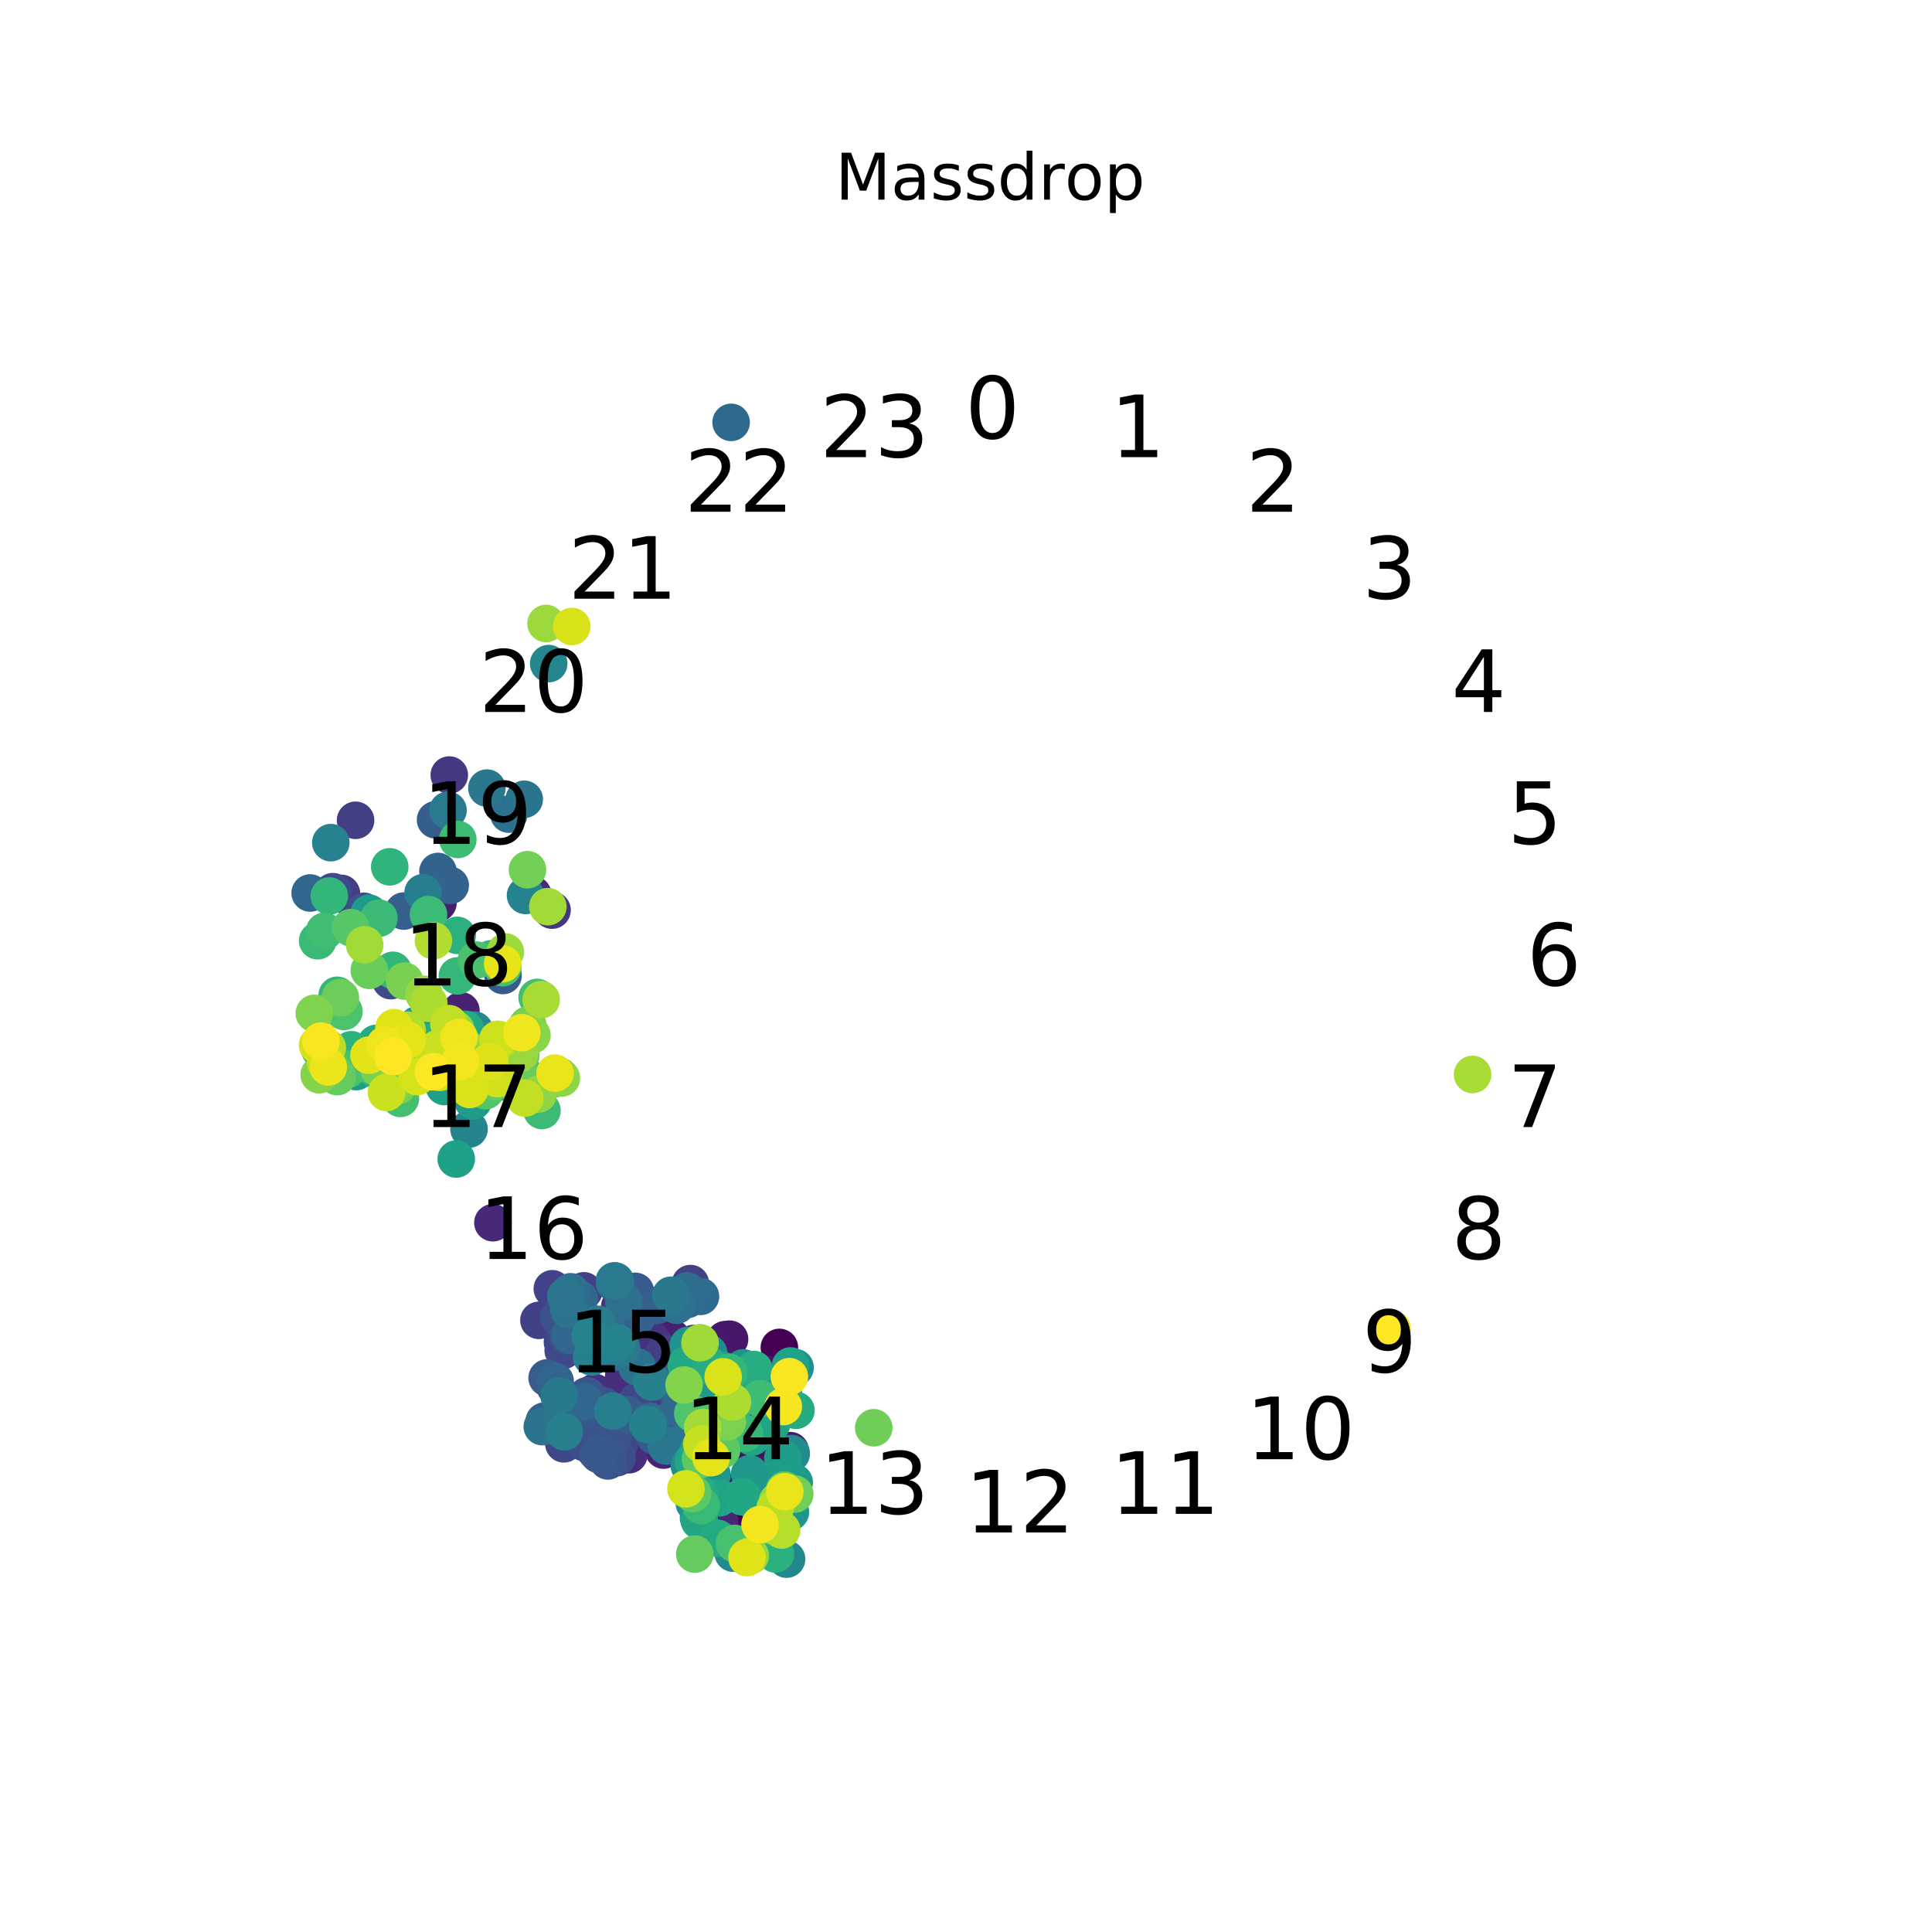 <?xml version="1.0" encoding="utf-8" standalone="no"?>
<!DOCTYPE svg PUBLIC "-//W3C//DTD SVG 1.1//EN"
  "http://www.w3.org/Graphics/SVG/1.1/DTD/svg11.dtd">
<!-- Created with matplotlib (http://matplotlib.org/) -->
<svg height="360pt" version="1.1" viewBox="0 0 360 360" width="360pt" xmlns="http://www.w3.org/2000/svg" xmlns:xlink="http://www.w3.org/1999/xlink">
 <defs>
  <style type="text/css">
*{stroke-linecap:butt;stroke-linejoin:round;}
  </style>
 </defs>
 <g id="figure_1">
  <g id="patch_1">
   <path d="M 0 360 
L 360 360 
L 360 0 
L 0 0 
z
" style="fill:#ffffff;"/>
  </g>
  <g id="axes_1">
   <g id="PathCollection_1">
    <defs>
     <path d="M 0 3 
C 0.796 3 1.559 2.684 2.121 2.121 
C 2.684 1.559 3 0.796 3 0 
C 3 -0.796 2.684 -1.559 2.121 -2.121 
C 1.559 -2.684 0.796 -3 0 -3 
C -0.796 -3 -1.559 -2.684 -2.121 -2.121 
C -2.684 -1.559 -3 -0.796 -3 0 
C -3 0.796 -2.684 1.559 -2.121 2.121 
C -1.559 2.684 -0.796 3 0 3 
z
" id="C0_0_ce4356eaff"/>
    </defs>
    <g clip-path="url(#pa329d4e9cd)">
     <use style="fill:#440154;stroke:#440154;" x="145.225" xlink:href="#C0_0_ce4356eaff" y="251.074"/>
    </g>
    <g clip-path="url(#pa329d4e9cd)">
     <use style="fill:#440154;stroke:#440154;" x="137.878" xlink:href="#C0_0_ce4356eaff" y="281.186"/>
    </g>
    <g clip-path="url(#pa329d4e9cd)">
     <use style="fill:#440256;stroke:#440256;" x="131.459" xlink:href="#C0_0_ce4356eaff" y="274.796"/>
    </g>
    <g clip-path="url(#pa329d4e9cd)">
     <use style="fill:#450457;stroke:#450457;" x="143.025" xlink:href="#C0_0_ce4356eaff" y="276.321"/>
    </g>
    <g clip-path="url(#pa329d4e9cd)">
     <use style="fill:#450457;stroke:#450457;" x="128.79" xlink:href="#C0_0_ce4356eaff" y="260.374"/>
    </g>
    <g clip-path="url(#pa329d4e9cd)">
     <use style="fill:#450559;stroke:#450559;" x="135.722" xlink:href="#C0_0_ce4356eaff" y="256.926"/>
    </g>
    <g clip-path="url(#pa329d4e9cd)">
     <use style="fill:#46075a;stroke:#46075a;" x="142.121" xlink:href="#C0_0_ce4356eaff" y="265.705"/>
    </g>
    <g clip-path="url(#pa329d4e9cd)">
     <use style="fill:#46075a;stroke:#46075a;" x="131.172" xlink:href="#C0_0_ce4356eaff" y="257.928"/>
    </g>
    <g clip-path="url(#pa329d4e9cd)">
     <use style="fill:#46085c;stroke:#46085c;" x="133.818" xlink:href="#C0_0_ce4356eaff" y="268.028"/>
    </g>
    <g clip-path="url(#pa329d4e9cd)">
     <use style="fill:#460a5d;stroke:#460a5d;" x="124.079" xlink:href="#C0_0_ce4356eaff" y="266.592"/>
    </g>
    <g clip-path="url(#pa329d4e9cd)">
     <use style="fill:#460a5d;stroke:#460a5d;" x="136.16" xlink:href="#C0_0_ce4356eaff" y="286.686"/>
    </g>
    <g clip-path="url(#pa329d4e9cd)">
     <use style="fill:#460b5e;stroke:#460b5e;" x="136.432" xlink:href="#C0_0_ce4356eaff" y="263.586"/>
    </g>
    <g clip-path="url(#pa329d4e9cd)">
     <use style="fill:#470d60;stroke:#470d60;" x="128.042" xlink:href="#C0_0_ce4356eaff" y="266.769"/>
    </g>
    <g clip-path="url(#pa329d4e9cd)">
     <use style="fill:#470d60;stroke:#470d60;" x="143.27" xlink:href="#C0_0_ce4356eaff" y="264.508"/>
    </g>
    <g clip-path="url(#pa329d4e9cd)">
     <use style="fill:#470e61;stroke:#470e61;" x="142.374" xlink:href="#C0_0_ce4356eaff" y="261.194"/>
    </g>
    <g clip-path="url(#pa329d4e9cd)">
     <use style="fill:#471063;stroke:#471063;" x="140.381" xlink:href="#C0_0_ce4356eaff" y="270.223"/>
    </g>
    <g clip-path="url(#pa329d4e9cd)">
     <use style="fill:#471063;stroke:#471063;" x="135.95" xlink:href="#C0_0_ce4356eaff" y="278.074"/>
    </g>
    <g clip-path="url(#pa329d4e9cd)">
     <use style="fill:#471164;stroke:#471164;" x="132.011" xlink:href="#C0_0_ce4356eaff" y="254.186"/>
    </g>
    <g clip-path="url(#pa329d4e9cd)">
     <use style="fill:#471365;stroke:#471365;" x="130.253" xlink:href="#C0_0_ce4356eaff" y="251.31"/>
    </g>
    <g clip-path="url(#pa329d4e9cd)">
     <use style="fill:#471365;stroke:#471365;" x="131.1" xlink:href="#C0_0_ce4356eaff" y="271.756"/>
    </g>
    <g clip-path="url(#pa329d4e9cd)">
     <use style="fill:#481467;stroke:#481467;" x="142.97" xlink:href="#C0_0_ce4356eaff" y="256.071"/>
    </g>
    <g clip-path="url(#pa329d4e9cd)">
     <use style="fill:#481668;stroke:#481668;" x="135.942" xlink:href="#C0_0_ce4356eaff" y="249.537"/>
    </g>
    <g clip-path="url(#pa329d4e9cd)">
     <use style="fill:#481668;stroke:#481668;" x="129.334" xlink:href="#C0_0_ce4356eaff" y="252.955"/>
    </g>
    <g clip-path="url(#pa329d4e9cd)">
     <use style="fill:#481769;stroke:#481769;" x="135.13" xlink:href="#C0_0_ce4356eaff" y="249.627"/>
    </g>
    <g clip-path="url(#pa329d4e9cd)">
     <use style="fill:#48186a;stroke:#48186a;" x="145.069" xlink:href="#C0_0_ce4356eaff" y="276.71"/>
    </g>
    <g clip-path="url(#pa329d4e9cd)">
     <use style="fill:#48186a;stroke:#48186a;" x="142.807" xlink:href="#C0_0_ce4356eaff" y="288.004"/>
    </g>
    <g clip-path="url(#pa329d4e9cd)">
     <use style="fill:#481a6c;stroke:#481a6c;" x="147.243" xlink:href="#C0_0_ce4356eaff" y="270.306"/>
    </g>
    <g clip-path="url(#pa329d4e9cd)">
     <use style="fill:#481b6d;stroke:#481b6d;" x="144.455" xlink:href="#C0_0_ce4356eaff" y="259.968"/>
    </g>
    <g clip-path="url(#pa329d4e9cd)">
     <use style="fill:#481b6d;stroke:#481b6d;" x="132.676" xlink:href="#C0_0_ce4356eaff" y="267.416"/>
    </g>
    <g clip-path="url(#pa329d4e9cd)">
     <use style="fill:#481c6e;stroke:#481c6e;" x="139.612" xlink:href="#C0_0_ce4356eaff" y="259.236"/>
    </g>
    <g clip-path="url(#pa329d4e9cd)">
     <use style="fill:#481d6f;stroke:#481d6f;" x="141.311" xlink:href="#C0_0_ce4356eaff" y="263.88"/>
    </g>
    <g clip-path="url(#pa329d4e9cd)">
     <use style="fill:#481f70;stroke:#481f70;" x="81.604" xlink:href="#C0_0_ce4356eaff" y="168.25"/>
    </g>
    <g clip-path="url(#pa329d4e9cd)">
     <use style="fill:#482071;stroke:#482071;" x="125.123" xlink:href="#C0_0_ce4356eaff" y="249.267"/>
    </g>
    <g clip-path="url(#pa329d4e9cd)">
     <use style="fill:#482071;stroke:#482071;" x="131.344" xlink:href="#C0_0_ce4356eaff" y="257.325"/>
    </g>
    <g clip-path="url(#pa329d4e9cd)">
     <use style="fill:#482173;stroke:#482173;" x="85.885" xlink:href="#C0_0_ce4356eaff" y="188.333"/>
    </g>
    <g clip-path="url(#pa329d4e9cd)">
     <use style="fill:#482374;stroke:#482374;" x="135.244" xlink:href="#C0_0_ce4356eaff" y="268.576"/>
    </g>
    <g clip-path="url(#pa329d4e9cd)">
     <use style="fill:#482374;stroke:#482374;" x="123.642" xlink:href="#C0_0_ce4356eaff" y="270.204"/>
    </g>
    <g clip-path="url(#pa329d4e9cd)">
     <use style="fill:#482475;stroke:#482475;" x="142.126" xlink:href="#C0_0_ce4356eaff" y="276.377"/>
    </g>
    <g clip-path="url(#pa329d4e9cd)">
     <use style="fill:#482576;stroke:#482576;" x="130.802" xlink:href="#C0_0_ce4356eaff" y="261.086"/>
    </g>
    <g clip-path="url(#pa329d4e9cd)">
     <use style="fill:#482677;stroke:#482677;" x="134.094" xlink:href="#C0_0_ce4356eaff" y="283.453"/>
    </g>
    <g clip-path="url(#pa329d4e9cd)">
     <use style="fill:#482677;stroke:#482677;" x="132.153" xlink:href="#C0_0_ce4356eaff" y="283.846"/>
    </g>
    <g clip-path="url(#pa329d4e9cd)">
     <use style="fill:#482878;stroke:#482878;" x="91.848" xlink:href="#C0_0_ce4356eaff" y="227.838"/>
    </g>
    <g clip-path="url(#pa329d4e9cd)">
     <use style="fill:#482979;stroke:#482979;" x="129.649" xlink:href="#C0_0_ce4356eaff" y="258.802"/>
    </g>
    <g clip-path="url(#pa329d4e9cd)">
     <use style="fill:#482979;stroke:#482979;" x="128.977" xlink:href="#C0_0_ce4356eaff" y="251.602"/>
    </g>
    <g clip-path="url(#pa329d4e9cd)">
     <use style="fill:#472a7a;stroke:#472a7a;" x="99.282" xlink:href="#C0_0_ce4356eaff" y="166.701"/>
    </g>
    <g clip-path="url(#pa329d4e9cd)">
     <use style="fill:#472c7a;stroke:#472c7a;" x="105.564" xlink:href="#C0_0_ce4356eaff" y="245.732"/>
    </g>
    <g clip-path="url(#pa329d4e9cd)">
     <use style="fill:#472c7a;stroke:#472c7a;" x="129.275" xlink:href="#C0_0_ce4356eaff" y="250.342"/>
    </g>
    <g clip-path="url(#pa329d4e9cd)">
     <use style="fill:#472d7b;stroke:#472d7b;" x="116.227" xlink:href="#C0_0_ce4356eaff" y="256.386"/>
    </g>
    <g clip-path="url(#pa329d4e9cd)">
     <use style="fill:#472e7c;stroke:#472e7c;" x="108.926" xlink:href="#C0_0_ce4356eaff" y="251.085"/>
    </g>
    <g clip-path="url(#pa329d4e9cd)">
     <use style="fill:#472e7c;stroke:#472e7c;" x="117.173" xlink:href="#C0_0_ce4356eaff" y="271.076"/>
    </g>
    <g clip-path="url(#pa329d4e9cd)">
     <use style="fill:#472f7d;stroke:#472f7d;" x="124.127" xlink:href="#C0_0_ce4356eaff" y="242.609"/>
    </g>
    <g clip-path="url(#pa329d4e9cd)">
     <use style="fill:#46307e;stroke:#46307e;" x="115.573" xlink:href="#C0_0_ce4356eaff" y="253.603"/>
    </g>
    <g clip-path="url(#pa329d4e9cd)">
     <use style="fill:#46307e;stroke:#46307e;" x="110.801" xlink:href="#C0_0_ce4356eaff" y="259.453"/>
    </g>
    <g clip-path="url(#pa329d4e9cd)">
     <use style="fill:#46327e;stroke:#46327e;" x="118.953" xlink:href="#C0_0_ce4356eaff" y="254.597"/>
    </g>
    <g clip-path="url(#pa329d4e9cd)">
     <use style="fill:#46337f;stroke:#46337f;" x="111.007" xlink:href="#C0_0_ce4356eaff" y="247.72"/>
    </g>
    <g clip-path="url(#pa329d4e9cd)">
     <use style="fill:#46337f;stroke:#46337f;" x="121.569" xlink:href="#C0_0_ce4356eaff" y="249.878"/>
    </g>
    <g clip-path="url(#pa329d4e9cd)">
     <use style="fill:#463480;stroke:#463480;" x="115.471" xlink:href="#C0_0_ce4356eaff" y="243.471"/>
    </g>
    <g clip-path="url(#pa329d4e9cd)">
     <use style="fill:#453581;stroke:#453581;" x="127.04" xlink:href="#C0_0_ce4356eaff" y="258.958"/>
    </g>
    <g clip-path="url(#pa329d4e9cd)">
     <use style="fill:#453581;stroke:#453581;" x="124.319" xlink:href="#C0_0_ce4356eaff" y="257.851"/>
    </g>
    <g clip-path="url(#pa329d4e9cd)">
     <use style="fill:#453781;stroke:#453781;" x="101.327" xlink:href="#C0_0_ce4356eaff" y="245.887"/>
    </g>
    <g clip-path="url(#pa329d4e9cd)">
     <use style="fill:#453882;stroke:#453882;" x="83.717" xlink:href="#C0_0_ce4356eaff" y="144.418"/>
    </g>
    <g clip-path="url(#pa329d4e9cd)">
     <use style="fill:#453882;stroke:#453882;" x="102.865" xlink:href="#C0_0_ce4356eaff" y="169.591"/>
    </g>
    <g clip-path="url(#pa329d4e9cd)">
     <use style="fill:#443983;stroke:#443983;" x="109.845" xlink:href="#C0_0_ce4356eaff" y="265.861"/>
    </g>
    <g clip-path="url(#pa329d4e9cd)">
     <use style="fill:#443a83;stroke:#443a83;" x="63.611" xlink:href="#C0_0_ce4356eaff" y="166.628"/>
    </g>
    <g clip-path="url(#pa329d4e9cd)">
     <use style="fill:#443a83;stroke:#443a83;" x="105.255" xlink:href="#C0_0_ce4356eaff" y="241.484"/>
    </g>
    <g clip-path="url(#pa329d4e9cd)">
     <use style="fill:#443b84;stroke:#443b84;" x="111.019" xlink:href="#C0_0_ce4356eaff" y="270.388"/>
    </g>
    <g clip-path="url(#pa329d4e9cd)">
     <use style="fill:#433d84;stroke:#433d84;" x="63.594" xlink:href="#C0_0_ce4356eaff" y="166.466"/>
    </g>
    <g clip-path="url(#pa329d4e9cd)">
     <use style="fill:#433d84;stroke:#433d84;" x="121.642" xlink:href="#C0_0_ce4356eaff" y="265.823"/>
    </g>
    <g clip-path="url(#pa329d4e9cd)">
     <use style="fill:#433e85;stroke:#433e85;" x="121.994" xlink:href="#C0_0_ce4356eaff" y="260.062"/>
    </g>
    <g clip-path="url(#pa329d4e9cd)">
     <use style="fill:#423f85;stroke:#423f85;" x="123.748" xlink:href="#C0_0_ce4356eaff" y="252.144"/>
    </g>
    <g clip-path="url(#pa329d4e9cd)">
     <use style="fill:#423f85;stroke:#423f85;" x="66.255" xlink:href="#C0_0_ce4356eaff" y="152.85"/>
    </g>
    <g clip-path="url(#pa329d4e9cd)">
     <use style="fill:#424086;stroke:#424086;" x="100.424" xlink:href="#C0_0_ce4356eaff" y="246.029"/>
    </g>
    <g clip-path="url(#pa329d4e9cd)">
     <use style="fill:#424186;stroke:#424186;" x="128.65" xlink:href="#C0_0_ce4356eaff" y="239.173"/>
    </g>
    <g clip-path="url(#pa329d4e9cd)">
     <use style="fill:#424186;stroke:#424186;" x="108.799" xlink:href="#C0_0_ce4356eaff" y="240.526"/>
    </g>
    <g clip-path="url(#pa329d4e9cd)">
     <use style="fill:#414287;stroke:#414287;" x="102.917" xlink:href="#C0_0_ce4356eaff" y="240.141"/>
    </g>
    <g clip-path="url(#pa329d4e9cd)">
     <use style="fill:#414487;stroke:#414487;" x="125.441" xlink:href="#C0_0_ce4356eaff" y="267.796"/>
    </g>
    <g clip-path="url(#pa329d4e9cd)">
     <use style="fill:#404588;stroke:#404588;" x="112.325" xlink:href="#C0_0_ce4356eaff" y="249.653"/>
    </g>
    <g clip-path="url(#pa329d4e9cd)">
     <use style="fill:#404588;stroke:#404588;" x="127.126" xlink:href="#C0_0_ce4356eaff" y="240.971"/>
    </g>
    <g clip-path="url(#pa329d4e9cd)">
     <use style="fill:#404688;stroke:#404688;" x="115.351" xlink:href="#C0_0_ce4356eaff" y="269.125"/>
    </g>
    <g clip-path="url(#pa329d4e9cd)">
     <use style="fill:#3f4788;stroke:#3f4788;" x="105.073" xlink:href="#C0_0_ce4356eaff" y="269.036"/>
    </g>
    <g clip-path="url(#pa329d4e9cd)">
     <use style="fill:#3f4788;stroke:#3f4788;" x="104.805" xlink:href="#C0_0_ce4356eaff" y="250.055"/>
    </g>
    <g clip-path="url(#pa329d4e9cd)">
     <use style="fill:#3f4889;stroke:#3f4889;" x="104.946" xlink:href="#C0_0_ce4356eaff" y="251.639"/>
    </g>
    <g clip-path="url(#pa329d4e9cd)">
     <use style="fill:#3e4989;stroke:#3e4989;" x="113.455" xlink:href="#C0_0_ce4356eaff" y="262.55"/>
    </g>
    <g clip-path="url(#pa329d4e9cd)">
     <use style="fill:#3e4989;stroke:#3e4989;" x="118.728" xlink:href="#C0_0_ce4356eaff" y="261.091"/>
    </g>
    <g clip-path="url(#pa329d4e9cd)">
     <use style="fill:#3e4a89;stroke:#3e4a89;" x="62.015" xlink:href="#C0_0_ce4356eaff" y="166.154"/>
    </g>
    <g clip-path="url(#pa329d4e9cd)">
     <use style="fill:#3e4c8a;stroke:#3e4c8a;" x="72.83" xlink:href="#C0_0_ce4356eaff" y="182.728"/>
    </g>
    <g clip-path="url(#pa329d4e9cd)">
     <use style="fill:#3e4c8a;stroke:#3e4c8a;" x="114.981" xlink:href="#C0_0_ce4356eaff" y="271.616"/>
    </g>
    <g clip-path="url(#pa329d4e9cd)">
     <use style="fill:#3d4d8a;stroke:#3d4d8a;" x="108.958" xlink:href="#C0_0_ce4356eaff" y="268.835"/>
    </g>
    <g clip-path="url(#pa329d4e9cd)">
     <use style="fill:#3d4e8a;stroke:#3d4e8a;" x="125.668" xlink:href="#C0_0_ce4356eaff" y="263.917"/>
    </g>
    <g clip-path="url(#pa329d4e9cd)">
     <use style="fill:#3d4e8a;stroke:#3d4e8a;" x="67.776" xlink:href="#C0_0_ce4356eaff" y="169.805"/>
    </g>
    <g clip-path="url(#pa329d4e9cd)">
     <use style="fill:#3c4f8a;stroke:#3c4f8a;" x="103.476" xlink:href="#C0_0_ce4356eaff" y="258.439"/>
    </g>
    <g clip-path="url(#pa329d4e9cd)">
     <use style="fill:#3c508b;stroke:#3c508b;" x="112.291" xlink:href="#C0_0_ce4356eaff" y="261.861"/>
    </g>
    <g clip-path="url(#pa329d4e9cd)">
     <use style="fill:#3c508b;stroke:#3c508b;" x="125.997" xlink:href="#C0_0_ce4356eaff" y="259.246"/>
    </g>
    <g clip-path="url(#pa329d4e9cd)">
     <use style="fill:#3b518b;stroke:#3b518b;" x="112.917" xlink:href="#C0_0_ce4356eaff" y="250.219"/>
    </g>
    <g clip-path="url(#pa329d4e9cd)">
     <use style="fill:#3b528b;stroke:#3b528b;" x="104.145" xlink:href="#C0_0_ce4356eaff" y="245.479"/>
    </g>
    <g clip-path="url(#pa329d4e9cd)">
     <use style="fill:#3b528b;stroke:#3b528b;" x="113.645" xlink:href="#C0_0_ce4356eaff" y="250.006"/>
    </g>
    <g clip-path="url(#pa329d4e9cd)">
     <use style="fill:#3a538b;stroke:#3a538b;" x="110.863" xlink:href="#C0_0_ce4356eaff" y="265.648"/>
    </g>
    <g clip-path="url(#pa329d4e9cd)">
     <use style="fill:#3a548c;stroke:#3a548c;" x="121.48" xlink:href="#C0_0_ce4356eaff" y="266.715"/>
    </g>
    <g clip-path="url(#pa329d4e9cd)">
     <use style="fill:#3a548c;stroke:#3a548c;" x="114.232" xlink:href="#C0_0_ce4356eaff" y="267.683"/>
    </g>
    <g clip-path="url(#pa329d4e9cd)">
     <use style="fill:#39558c;stroke:#39558c;" x="105.897" xlink:href="#C0_0_ce4356eaff" y="248.946"/>
    </g>
    <g clip-path="url(#pa329d4e9cd)">
     <use style="fill:#39568c;stroke:#39568c;" x="109.372" xlink:href="#C0_0_ce4356eaff" y="260.084"/>
    </g>
    <g clip-path="url(#pa329d4e9cd)">
     <use style="fill:#39568c;stroke:#39568c;" x="113.278" xlink:href="#C0_0_ce4356eaff" y="272.223"/>
    </g>
    <g clip-path="url(#pa329d4e9cd)">
     <use style="fill:#38588c;stroke:#38588c;" x="125.405" xlink:href="#C0_0_ce4356eaff" y="265.258"/>
    </g>
    <g clip-path="url(#pa329d4e9cd)">
     <use style="fill:#38598c;stroke:#38598c;" x="121.953" xlink:href="#C0_0_ce4356eaff" y="267.532"/>
    </g>
    <g clip-path="url(#pa329d4e9cd)">
     <use style="fill:#38598c;stroke:#38598c;" x="111.57" xlink:href="#C0_0_ce4356eaff" y="271.01"/>
    </g>
    <g clip-path="url(#pa329d4e9cd)">
     <use style="fill:#375a8c;stroke:#375a8c;" x="107.947" xlink:href="#C0_0_ce4356eaff" y="263.239"/>
    </g>
    <g clip-path="url(#pa329d4e9cd)">
     <use style="fill:#375b8d;stroke:#375b8d;" x="118.391" xlink:href="#C0_0_ce4356eaff" y="240.624"/>
    </g>
    <g clip-path="url(#pa329d4e9cd)">
     <use style="fill:#375b8d;stroke:#375b8d;" x="122.457" xlink:href="#C0_0_ce4356eaff" y="257.404"/>
    </g>
    <g clip-path="url(#pa329d4e9cd)">
     <use style="fill:#365c8d;stroke:#365c8d;" x="93.728" xlink:href="#C0_0_ce4356eaff" y="181.772"/>
    </g>
    <g clip-path="url(#pa329d4e9cd)">
     <use style="fill:#365d8d;stroke:#365d8d;" x="116.857" xlink:href="#C0_0_ce4356eaff" y="263.622"/>
    </g>
    <g clip-path="url(#pa329d4e9cd)">
     <use style="fill:#365d8d;stroke:#365d8d;" x="101.953" xlink:href="#C0_0_ce4356eaff" y="256.754"/>
    </g>
    <g clip-path="url(#pa329d4e9cd)">
     <use style="fill:#355e8d;stroke:#355e8d;" x="81.161" xlink:href="#C0_0_ce4356eaff" y="152.76"/>
    </g>
    <g clip-path="url(#pa329d4e9cd)">
     <use style="fill:#355f8d;stroke:#355f8d;" x="75.23" xlink:href="#C0_0_ce4356eaff" y="169.765"/>
    </g>
    <g clip-path="url(#pa329d4e9cd)">
     <use style="fill:#34608d;stroke:#34608d;" x="122.409" xlink:href="#C0_0_ce4356eaff" y="243.238"/>
    </g>
    <g clip-path="url(#pa329d4e9cd)">
     <use style="fill:#34608d;stroke:#34608d;" x="123.254" xlink:href="#C0_0_ce4356eaff" y="265.255"/>
    </g>
    <g clip-path="url(#pa329d4e9cd)">
     <use style="fill:#34618d;stroke:#34618d;" x="118.606" xlink:href="#C0_0_ce4356eaff" y="245.593"/>
    </g>
    <g clip-path="url(#pa329d4e9cd)">
     <use style="fill:#33628d;stroke:#33628d;" x="83.892" xlink:href="#C0_0_ce4356eaff" y="164.979"/>
    </g>
    <g clip-path="url(#pa329d4e9cd)">
     <use style="fill:#33628d;stroke:#33628d;" x="81.609" xlink:href="#C0_0_ce4356eaff" y="162.385"/>
    </g>
    <g clip-path="url(#pa329d4e9cd)">
     <use style="fill:#33638d;stroke:#33638d;" x="114.483" xlink:href="#C0_0_ce4356eaff" y="250.831"/>
    </g>
    <g clip-path="url(#pa329d4e9cd)">
     <use style="fill:#32648e;stroke:#32648e;" x="130.619" xlink:href="#C0_0_ce4356eaff" y="255.598"/>
    </g>
    <g clip-path="url(#pa329d4e9cd)">
     <use style="fill:#32648e;stroke:#32648e;" x="101.419" xlink:href="#C0_0_ce4356eaff" y="264.813"/>
    </g>
    <g clip-path="url(#pa329d4e9cd)">
     <use style="fill:#32658e;stroke:#32658e;" x="103.443" xlink:href="#C0_0_ce4356eaff" y="257.381"/>
    </g>
    <g clip-path="url(#pa329d4e9cd)">
     <use style="fill:#31668e;stroke:#31668e;" x="57.796" xlink:href="#C0_0_ce4356eaff" y="166.394"/>
    </g>
    <g clip-path="url(#pa329d4e9cd)">
     <use style="fill:#31668e;stroke:#31668e;" x="108.901" xlink:href="#C0_0_ce4356eaff" y="261.237"/>
    </g>
    <g clip-path="url(#pa329d4e9cd)">
     <use style="fill:#31678e;stroke:#31678e;" x="106.211" xlink:href="#C0_0_ce4356eaff" y="248.791"/>
    </g>
    <g clip-path="url(#pa329d4e9cd)">
     <use style="fill:#31688e;stroke:#31688e;" x="126.657" xlink:href="#C0_0_ce4356eaff" y="262.396"/>
    </g>
    <g clip-path="url(#pa329d4e9cd)">
     <use style="fill:#31688e;stroke:#31688e;" x="107.94" xlink:href="#C0_0_ce4356eaff" y="242.032"/>
    </g>
    <g clip-path="url(#pa329d4e9cd)">
     <use style="fill:#30698e;stroke:#30698e;" x="136.233" xlink:href="#C0_0_ce4356eaff" y="78.704"/>
    </g>
    <g clip-path="url(#pa329d4e9cd)">
     <use style="fill:#306a8e;stroke:#306a8e;" x="114.497" xlink:href="#C0_0_ce4356eaff" y="239.091"/>
    </g>
    <g clip-path="url(#pa329d4e9cd)">
     <use style="fill:#306a8e;stroke:#306a8e;" x="128.064" xlink:href="#C0_0_ce4356eaff" y="242.145"/>
    </g>
    <g clip-path="url(#pa329d4e9cd)">
     <use style="fill:#2f6b8e;stroke:#2f6b8e;" x="130.524" xlink:href="#C0_0_ce4356eaff" y="241.569"/>
    </g>
    <g clip-path="url(#pa329d4e9cd)">
     <use style="fill:#2f6c8e;stroke:#2f6c8e;" x="121.088" xlink:href="#C0_0_ce4356eaff" y="264.874"/>
    </g>
    <g clip-path="url(#pa329d4e9cd)">
     <use style="fill:#2f6c8e;stroke:#2f6c8e;" x="129.469" xlink:href="#C0_0_ce4356eaff" y="254.302"/>
    </g>
    <g clip-path="url(#pa329d4e9cd)">
     <use style="fill:#2e6d8e;stroke:#2e6d8e;" x="128.042" xlink:href="#C0_0_ce4356eaff" y="240.532"/>
    </g>
    <g clip-path="url(#pa329d4e9cd)">
     <use style="fill:#2e6e8e;stroke:#2e6e8e;" x="106.33" xlink:href="#C0_0_ce4356eaff" y="240.705"/>
    </g>
    <g clip-path="url(#pa329d4e9cd)">
     <use style="fill:#2e6e8e;stroke:#2e6e8e;" x="113.004" xlink:href="#C0_0_ce4356eaff" y="247.292"/>
    </g>
    <g clip-path="url(#pa329d4e9cd)">
     <use style="fill:#2e6f8e;stroke:#2e6f8e;" x="115.502" xlink:href="#C0_0_ce4356eaff" y="252.011"/>
    </g>
    <g clip-path="url(#pa329d4e9cd)">
     <use style="fill:#2d708e;stroke:#2d708e;" x="94.811" xlink:href="#C0_0_ce4356eaff" y="151.698"/>
    </g>
    <g clip-path="url(#pa329d4e9cd)">
     <use style="fill:#2d708e;stroke:#2d708e;" x="130.516" xlink:href="#C0_0_ce4356eaff" y="263.538"/>
    </g>
    <g clip-path="url(#pa329d4e9cd)">
     <use style="fill:#2d718e;stroke:#2d718e;" x="116.21" xlink:href="#C0_0_ce4356eaff" y="242.481"/>
    </g>
    <g clip-path="url(#pa329d4e9cd)">
     <use style="fill:#2c718e;stroke:#2c718e;" x="118.723" xlink:href="#C0_0_ce4356eaff" y="254.712"/>
    </g>
    <g clip-path="url(#pa329d4e9cd)">
     <use style="fill:#2c718e;stroke:#2c718e;" x="114.483" xlink:href="#C0_0_ce4356eaff" y="238.671"/>
    </g>
    <g clip-path="url(#pa329d4e9cd)">
     <use style="fill:#2c728e;stroke:#2c728e;" x="126.074" xlink:href="#C0_0_ce4356eaff" y="243.209"/>
    </g>
    <g clip-path="url(#pa329d4e9cd)">
     <use style="fill:#2c738e;stroke:#2c738e;" x="101.052" xlink:href="#C0_0_ce4356eaff" y="265.834"/>
    </g>
    <g clip-path="url(#pa329d4e9cd)">
     <use style="fill:#2c738e;stroke:#2c738e;" x="105.977" xlink:href="#C0_0_ce4356eaff" y="244.015"/>
    </g>
    <g clip-path="url(#pa329d4e9cd)">
     <use style="fill:#2b748e;stroke:#2b748e;" x="97.683" xlink:href="#C0_0_ce4356eaff" y="148.938"/>
    </g>
    <g clip-path="url(#pa329d4e9cd)">
     <use style="fill:#2b758e;stroke:#2b758e;" x="105.43" xlink:href="#C0_0_ce4356eaff" y="241.542"/>
    </g>
    <g clip-path="url(#pa329d4e9cd)">
     <use style="fill:#2b758e;stroke:#2b758e;" x="126.768" xlink:href="#C0_0_ce4356eaff" y="269.172"/>
    </g>
    <g clip-path="url(#pa329d4e9cd)">
     <use style="fill:#2a768e;stroke:#2a768e;" x="124.161" xlink:href="#C0_0_ce4356eaff" y="269.438"/>
    </g>
    <g clip-path="url(#pa329d4e9cd)">
     <use style="fill:#2a778e;stroke:#2a778e;" x="125.025" xlink:href="#C0_0_ce4356eaff" y="241.344"/>
    </g>
    <g clip-path="url(#pa329d4e9cd)">
     <use style="fill:#2a778e;stroke:#2a778e;" x="90.727" xlink:href="#C0_0_ce4356eaff" y="146.848"/>
    </g>
    <g clip-path="url(#pa329d4e9cd)">
     <use style="fill:#2a788e;stroke:#2a788e;" x="115.804" xlink:href="#C0_0_ce4356eaff" y="251.197"/>
    </g>
    <g clip-path="url(#pa329d4e9cd)">
     <use style="fill:#29798e;stroke:#29798e;" x="104.188" xlink:href="#C0_0_ce4356eaff" y="260.136"/>
    </g>
    <g clip-path="url(#pa329d4e9cd)">
     <use style="fill:#297a8e;stroke:#297a8e;" x="114.66" xlink:href="#C0_0_ce4356eaff" y="238.717"/>
    </g>
    <g clip-path="url(#pa329d4e9cd)">
     <use style="fill:#297a8e;stroke:#297a8e;" x="83.478" xlink:href="#C0_0_ce4356eaff" y="150.98"/>
    </g>
    <g clip-path="url(#pa329d4e9cd)">
     <use style="fill:#297b8e;stroke:#297b8e;" x="128.431" xlink:href="#C0_0_ce4356eaff" y="253.012"/>
    </g>
    <g clip-path="url(#pa329d4e9cd)">
     <use style="fill:#287c8e;stroke:#287c8e;" x="111.338" xlink:href="#C0_0_ce4356eaff" y="246.758"/>
    </g>
    <g clip-path="url(#pa329d4e9cd)">
     <use style="fill:#287c8e;stroke:#287c8e;" x="144.133" xlink:href="#C0_0_ce4356eaff" y="288.155"/>
    </g>
    <g clip-path="url(#pa329d4e9cd)">
     <use style="fill:#287d8e;stroke:#287d8e;" x="114.178" xlink:href="#C0_0_ce4356eaff" y="262.947"/>
    </g>
    <g clip-path="url(#pa329d4e9cd)">
     <use style="fill:#277e8e;stroke:#277e8e;" x="127.863" xlink:href="#C0_0_ce4356eaff" y="256.774"/>
    </g>
    <g clip-path="url(#pa329d4e9cd)">
     <use style="fill:#277e8e;stroke:#277e8e;" x="78.834" xlink:href="#C0_0_ce4356eaff" y="166.342"/>
    </g>
    <g clip-path="url(#pa329d4e9cd)">
     <use style="fill:#277f8e;stroke:#277f8e;" x="105.144" xlink:href="#C0_0_ce4356eaff" y="266.805"/>
    </g>
    <g clip-path="url(#pa329d4e9cd)">
     <use style="fill:#27808e;stroke:#27808e;" x="121.462" xlink:href="#C0_0_ce4356eaff" y="257.489"/>
    </g>
    <g clip-path="url(#pa329d4e9cd)">
     <use style="fill:#27808e;stroke:#27808e;" x="110.253" xlink:href="#C0_0_ce4356eaff" y="252.856"/>
    </g>
    <g clip-path="url(#pa329d4e9cd)">
     <use style="fill:#26818e;stroke:#26818e;" x="120.723" xlink:href="#C0_0_ce4356eaff" y="265.469"/>
    </g>
    <g clip-path="url(#pa329d4e9cd)">
     <use style="fill:#26828e;stroke:#26828e;" x="130.522" xlink:href="#C0_0_ce4356eaff" y="255.926"/>
    </g>
    <g clip-path="url(#pa329d4e9cd)">
     <use style="fill:#26828e;stroke:#26828e;" x="61.642" xlink:href="#C0_0_ce4356eaff" y="157.016"/>
    </g>
    <g clip-path="url(#pa329d4e9cd)">
     <use style="fill:#26828e;stroke:#26828e;" x="109.992" xlink:href="#C0_0_ce4356eaff" y="248.92"/>
    </g>
    <g clip-path="url(#pa329d4e9cd)">
     <use style="fill:#25838e;stroke:#25838e;" x="97.924" xlink:href="#C0_0_ce4356eaff" y="166.853"/>
    </g>
    <g clip-path="url(#pa329d4e9cd)">
     <use style="fill:#25838e;stroke:#25838e;" x="115.005" xlink:href="#C0_0_ce4356eaff" y="250.167"/>
    </g>
    <g clip-path="url(#pa329d4e9cd)">
     <use style="fill:#25848e;stroke:#25848e;" x="87.396" xlink:href="#C0_0_ce4356eaff" y="210.389"/>
    </g>
    <g clip-path="url(#pa329d4e9cd)">
     <use style="fill:#25858e;stroke:#25858e;" x="145.174" xlink:href="#C0_0_ce4356eaff" y="260.571"/>
    </g>
    <g clip-path="url(#pa329d4e9cd)">
     <use style="fill:#25858e;stroke:#25858e;" x="139.182" xlink:href="#C0_0_ce4356eaff" y="289.788"/>
    </g>
    <g clip-path="url(#pa329d4e9cd)">
     <use style="fill:#24868e;stroke:#24868e;" x="88.381" xlink:href="#C0_0_ce4356eaff" y="191.932"/>
    </g>
    <g clip-path="url(#pa329d4e9cd)">
     <use style="fill:#24878e;stroke:#24878e;" x="81.637" xlink:href="#C0_0_ce4356eaff" y="200.677"/>
    </g>
    <g clip-path="url(#pa329d4e9cd)">
     <use style="fill:#24878e;stroke:#24878e;" x="102.241" xlink:href="#C0_0_ce4356eaff" y="123.653"/>
    </g>
    <g clip-path="url(#pa329d4e9cd)">
     <use style="fill:#23888e;stroke:#23888e;" x="146.565" xlink:href="#C0_0_ce4356eaff" y="290.52"/>
    </g>
    <g clip-path="url(#pa329d4e9cd)">
     <use style="fill:#23898e;stroke:#23898e;" x="131.595" xlink:href="#C0_0_ce4356eaff" y="253.927"/>
    </g>
    <g clip-path="url(#pa329d4e9cd)">
     <use style="fill:#23898e;stroke:#23898e;" x="133.771" xlink:href="#C0_0_ce4356eaff" y="255.904"/>
    </g>
    <g clip-path="url(#pa329d4e9cd)">
     <use style="fill:#238a8d;stroke:#238a8d;" x="136.62" xlink:href="#C0_0_ce4356eaff" y="289.409"/>
    </g>
    <g clip-path="url(#pa329d4e9cd)">
     <use style="fill:#228b8d;stroke:#228b8d;" x="94.627" xlink:href="#C0_0_ce4356eaff" y="194.26"/>
    </g>
    <g clip-path="url(#pa329d4e9cd)">
     <use style="fill:#228b8d;stroke:#228b8d;" x="132.069" xlink:href="#C0_0_ce4356eaff" y="252.174"/>
    </g>
    <g clip-path="url(#pa329d4e9cd)">
     <use style="fill:#228c8d;stroke:#228c8d;" x="147.438" xlink:href="#C0_0_ce4356eaff" y="270.845"/>
    </g>
    <g clip-path="url(#pa329d4e9cd)">
     <use style="fill:#228d8d;stroke:#228d8d;" x="128.447" xlink:href="#C0_0_ce4356eaff" y="273.126"/>
    </g>
    <g clip-path="url(#pa329d4e9cd)">
     <use style="fill:#228d8d;stroke:#228d8d;" x="136.09" xlink:href="#C0_0_ce4356eaff" y="258.828"/>
    </g>
    <g clip-path="url(#pa329d4e9cd)">
     <use style="fill:#218e8d;stroke:#218e8d;" x="144.536" xlink:href="#C0_0_ce4356eaff" y="262.897"/>
    </g>
    <g clip-path="url(#pa329d4e9cd)">
     <use style="fill:#218f8d;stroke:#218f8d;" x="135.492" xlink:href="#C0_0_ce4356eaff" y="256.394"/>
    </g>
    <g clip-path="url(#pa329d4e9cd)">
     <use style="fill:#218f8d;stroke:#218f8d;" x="133.793" xlink:href="#C0_0_ce4356eaff" y="264.74"/>
    </g>
    <g clip-path="url(#pa329d4e9cd)">
     <use style="fill:#21908d;stroke:#21908d;" x="148.152" xlink:href="#C0_0_ce4356eaff" y="254.83"/>
    </g>
    <g clip-path="url(#pa329d4e9cd)">
     <use style="fill:#21918c;stroke:#21918c;" x="140.633" xlink:href="#C0_0_ce4356eaff" y="279.874"/>
    </g>
    <g clip-path="url(#pa329d4e9cd)">
     <use style="fill:#20928c;stroke:#20928c;" x="138.485" xlink:href="#C0_0_ce4356eaff" y="254.885"/>
    </g>
    <g clip-path="url(#pa329d4e9cd)">
     <use style="fill:#20928c;stroke:#20928c;" x="131.116" xlink:href="#C0_0_ce4356eaff" y="259.778"/>
    </g>
    <g clip-path="url(#pa329d4e9cd)">
     <use style="fill:#20928c;stroke:#20928c;" x="129.365" xlink:href="#C0_0_ce4356eaff" y="280.077"/>
    </g>
    <g clip-path="url(#pa329d4e9cd)">
     <use style="fill:#20938c;stroke:#20938c;" x="130.215" xlink:href="#C0_0_ce4356eaff" y="253.271"/>
    </g>
    <g clip-path="url(#pa329d4e9cd)">
     <use style="fill:#20938c;stroke:#20938c;" x="128.245" xlink:href="#C0_0_ce4356eaff" y="250.698"/>
    </g>
    <g clip-path="url(#pa329d4e9cd)">
     <use style="fill:#1f948c;stroke:#1f948c;" x="132.23" xlink:href="#C0_0_ce4356eaff" y="272.271"/>
    </g>
    <g clip-path="url(#pa329d4e9cd)">
     <use style="fill:#1f958b;stroke:#1f958b;" x="132.686" xlink:href="#C0_0_ce4356eaff" y="274.831"/>
    </g>
    <g clip-path="url(#pa329d4e9cd)">
     <use style="fill:#1f958b;stroke:#1f958b;" x="136.467" xlink:href="#C0_0_ce4356eaff" y="258.542"/>
    </g>
    <g clip-path="url(#pa329d4e9cd)">
     <use style="fill:#1f968b;stroke:#1f968b;" x="147.284" xlink:href="#C0_0_ce4356eaff" y="281.749"/>
    </g>
    <g clip-path="url(#pa329d4e9cd)">
     <use style="fill:#1f978b;stroke:#1f978b;" x="132.566" xlink:href="#C0_0_ce4356eaff" y="258.077"/>
    </g>
    <g clip-path="url(#pa329d4e9cd)">
     <use style="fill:#1f978b;stroke:#1f978b;" x="130.16" xlink:href="#C0_0_ce4356eaff" y="282.832"/>
    </g>
    <g clip-path="url(#pa329d4e9cd)">
     <use style="fill:#1f988b;stroke:#1f988b;" x="139.687" xlink:href="#C0_0_ce4356eaff" y="274.618"/>
    </g>
    <g clip-path="url(#pa329d4e9cd)">
     <use style="fill:#1f998a;stroke:#1f998a;" x="145.965" xlink:href="#C0_0_ce4356eaff" y="259.427"/>
    </g>
    <g clip-path="url(#pa329d4e9cd)">
     <use style="fill:#1f998a;stroke:#1f998a;" x="147.993" xlink:href="#C0_0_ce4356eaff" y="276.238"/>
    </g>
    <g clip-path="url(#pa329d4e9cd)">
     <use style="fill:#1f9a8a;stroke:#1f9a8a;" x="145.651" xlink:href="#C0_0_ce4356eaff" y="275.922"/>
    </g>
    <g clip-path="url(#pa329d4e9cd)">
     <use style="fill:#1e9b8a;stroke:#1e9b8a;" x="134.404" xlink:href="#C0_0_ce4356eaff" y="255.273"/>
    </g>
    <g clip-path="url(#pa329d4e9cd)">
     <use style="fill:#1e9b8a;stroke:#1e9b8a;" x="68.78" xlink:href="#C0_0_ce4356eaff" y="170.157"/>
    </g>
    <g clip-path="url(#pa329d4e9cd)">
     <use style="fill:#1e9c89;stroke:#1e9c89;" x="88.159" xlink:href="#C0_0_ce4356eaff" y="205.182"/>
    </g>
    <g clip-path="url(#pa329d4e9cd)">
     <use style="fill:#1e9d89;stroke:#1e9d89;" x="145.869" xlink:href="#C0_0_ce4356eaff" y="271.706"/>
    </g>
    <g clip-path="url(#pa329d4e9cd)">
     <use style="fill:#1e9d89;stroke:#1e9d89;" x="66.374" xlink:href="#C0_0_ce4356eaff" y="199.677"/>
    </g>
    <g clip-path="url(#pa329d4e9cd)">
     <use style="fill:#1f9e89;stroke:#1f9e89;" x="77.762" xlink:href="#C0_0_ce4356eaff" y="190.953"/>
    </g>
    <g clip-path="url(#pa329d4e9cd)">
     <use style="fill:#1f9f88;stroke:#1f9f88;" x="93.419" xlink:href="#C0_0_ce4356eaff" y="201.605"/>
    </g>
    <g clip-path="url(#pa329d4e9cd)">
     <use style="fill:#1f9f88;stroke:#1f9f88;" x="137.739" xlink:href="#C0_0_ce4356eaff" y="288.005"/>
    </g>
    <g clip-path="url(#pa329d4e9cd)">
     <use style="fill:#1fa088;stroke:#1fa088;" x="136.074" xlink:href="#C0_0_ce4356eaff" y="258.756"/>
    </g>
    <g clip-path="url(#pa329d4e9cd)">
     <use style="fill:#1fa188;stroke:#1fa188;" x="82.793" xlink:href="#C0_0_ce4356eaff" y="202.457"/>
    </g>
    <g clip-path="url(#pa329d4e9cd)">
     <use style="fill:#1fa188;stroke:#1fa188;" x="129.05" xlink:href="#C0_0_ce4356eaff" y="277.388"/>
    </g>
    <g clip-path="url(#pa329d4e9cd)">
     <use style="fill:#1fa187;stroke:#1fa187;" x="85.014" xlink:href="#C0_0_ce4356eaff" y="215.962"/>
    </g>
    <g clip-path="url(#pa329d4e9cd)">
     <use style="fill:#1fa287;stroke:#1fa287;" x="147.306" xlink:href="#C0_0_ce4356eaff" y="254.529"/>
    </g>
    <g clip-path="url(#pa329d4e9cd)">
     <use style="fill:#1fa287;stroke:#1fa287;" x="91.993" xlink:href="#C0_0_ce4356eaff" y="199.617"/>
    </g>
    <g clip-path="url(#pa329d4e9cd)">
     <use style="fill:#20a386;stroke:#20a386;" x="142.185" xlink:href="#C0_0_ce4356eaff" y="266.652"/>
    </g>
    <g clip-path="url(#pa329d4e9cd)">
     <use style="fill:#20a486;stroke:#20a486;" x="143.762" xlink:href="#C0_0_ce4356eaff" y="265.351"/>
    </g>
    <g clip-path="url(#pa329d4e9cd)">
     <use style="fill:#20a486;stroke:#20a486;" x="134.044" xlink:href="#C0_0_ce4356eaff" y="279.095"/>
    </g>
    <g clip-path="url(#pa329d4e9cd)">
     <use style="fill:#21a585;stroke:#21a585;" x="130.327" xlink:href="#C0_0_ce4356eaff" y="283.37"/>
    </g>
    <g clip-path="url(#pa329d4e9cd)">
     <use style="fill:#21a685;stroke:#21a685;" x="140.129" xlink:href="#C0_0_ce4356eaff" y="267.767"/>
    </g>
    <g clip-path="url(#pa329d4e9cd)">
     <use style="fill:#21a685;stroke:#21a685;" x="129.201" xlink:href="#C0_0_ce4356eaff" y="272.2"/>
    </g>
    <g clip-path="url(#pa329d4e9cd)">
     <use style="fill:#22a785;stroke:#22a785;" x="138.312" xlink:href="#C0_0_ce4356eaff" y="278.9"/>
    </g>
    <g clip-path="url(#pa329d4e9cd)">
     <use style="fill:#22a884;stroke:#22a884;" x="127.85" xlink:href="#C0_0_ce4356eaff" y="254.326"/>
    </g>
    <g clip-path="url(#pa329d4e9cd)">
     <use style="fill:#23a983;stroke:#23a983;" x="130.356" xlink:href="#C0_0_ce4356eaff" y="269.884"/>
    </g>
    <g clip-path="url(#pa329d4e9cd)">
     <use style="fill:#23a983;stroke:#23a983;" x="70.084" xlink:href="#C0_0_ce4356eaff" y="194.431"/>
    </g>
    <g clip-path="url(#pa329d4e9cd)">
     <use style="fill:#24aa83;stroke:#24aa83;" x="86.717" xlink:href="#C0_0_ce4356eaff" y="191.797"/>
    </g>
    <g clip-path="url(#pa329d4e9cd)">
     <use style="fill:#25ab82;stroke:#25ab82;" x="148.31" xlink:href="#C0_0_ce4356eaff" y="262.79"/>
    </g>
    <g clip-path="url(#pa329d4e9cd)">
     <use style="fill:#25ab82;stroke:#25ab82;" x="133.692" xlink:href="#C0_0_ce4356eaff" y="286.632"/>
    </g>
    <g clip-path="url(#pa329d4e9cd)">
     <use style="fill:#25ac82;stroke:#25ac82;" x="130.476" xlink:href="#C0_0_ce4356eaff" y="278.535"/>
    </g>
    <g clip-path="url(#pa329d4e9cd)">
     <use style="fill:#26ad81;stroke:#26ad81;" x="140.484" xlink:href="#C0_0_ce4356eaff" y="255.187"/>
    </g>
    <g clip-path="url(#pa329d4e9cd)">
     <use style="fill:#26ad81;stroke:#26ad81;" x="80.381" xlink:href="#C0_0_ce4356eaff" y="194.301"/>
    </g>
    <g clip-path="url(#pa329d4e9cd)">
     <use style="fill:#27ad81;stroke:#27ad81;" x="132.344" xlink:href="#C0_0_ce4356eaff" y="254.541"/>
    </g>
    <g clip-path="url(#pa329d4e9cd)">
     <use style="fill:#28ae80;stroke:#28ae80;" x="59.601" xlink:href="#C0_0_ce4356eaff" y="195.57"/>
    </g>
    <g clip-path="url(#pa329d4e9cd)">
     <use style="fill:#28ae80;stroke:#28ae80;" x="62.803" xlink:href="#C0_0_ce4356eaff" y="199.514"/>
    </g>
    <g clip-path="url(#pa329d4e9cd)">
     <use style="fill:#29af7f;stroke:#29af7f;" x="103.371" xlink:href="#C0_0_ce4356eaff" y="200.973"/>
    </g>
    <g clip-path="url(#pa329d4e9cd)">
     <use style="fill:#2ab07f;stroke:#2ab07f;" x="70.003" xlink:href="#C0_0_ce4356eaff" y="199.314"/>
    </g>
    <g clip-path="url(#pa329d4e9cd)">
     <use style="fill:#2ab07f;stroke:#2ab07f;" x="144.498" xlink:href="#C0_0_ce4356eaff" y="289.559"/>
    </g>
    <g clip-path="url(#pa329d4e9cd)">
     <use style="fill:#2cb17e;stroke:#2cb17e;" x="85.202" xlink:href="#C0_0_ce4356eaff" y="174.29"/>
    </g>
    <g clip-path="url(#pa329d4e9cd)">
     <use style="fill:#2db27d;stroke:#2db27d;" x="65.466" xlink:href="#C0_0_ce4356eaff" y="195.605"/>
    </g>
    <g clip-path="url(#pa329d4e9cd)">
     <use style="fill:#2db27d;stroke:#2db27d;" x="136.912" xlink:href="#C0_0_ce4356eaff" y="265.694"/>
    </g>
    <g clip-path="url(#pa329d4e9cd)">
     <use style="fill:#2eb37c;stroke:#2eb37c;" x="83.278" xlink:href="#C0_0_ce4356eaff" y="197.73"/>
    </g>
    <g clip-path="url(#pa329d4e9cd)">
     <use style="fill:#2fb47c;stroke:#2fb47c;" x="95.72" xlink:href="#C0_0_ce4356eaff" y="199.709"/>
    </g>
    <g clip-path="url(#pa329d4e9cd)">
     <use style="fill:#2fb47c;stroke:#2fb47c;" x="72.622" xlink:href="#C0_0_ce4356eaff" y="161.52"/>
    </g>
    <g clip-path="url(#pa329d4e9cd)">
     <use style="fill:#31b57b;stroke:#31b57b;" x="91.536" xlink:href="#C0_0_ce4356eaff" y="178.655"/>
    </g>
    <g clip-path="url(#pa329d4e9cd)">
     <use style="fill:#32b67a;stroke:#32b67a;" x="73.214" xlink:href="#C0_0_ce4356eaff" y="180.803"/>
    </g>
    <g clip-path="url(#pa329d4e9cd)">
     <use style="fill:#32b67a;stroke:#32b67a;" x="61.358" xlink:href="#C0_0_ce4356eaff" y="166.954"/>
    </g>
    <g clip-path="url(#pa329d4e9cd)">
     <use style="fill:#34b679;stroke:#34b679;" x="135.812" xlink:href="#C0_0_ce4356eaff" y="255.706"/>
    </g>
    <g clip-path="url(#pa329d4e9cd)">
     <use style="fill:#35b779;stroke:#35b779;" x="62.826" xlink:href="#C0_0_ce4356eaff" y="185.452"/>
    </g>
    <g clip-path="url(#pa329d4e9cd)">
     <use style="fill:#35b779;stroke:#35b779;" x="85.232" xlink:href="#C0_0_ce4356eaff" y="181.84"/>
    </g>
    <g clip-path="url(#pa329d4e9cd)">
     <use style="fill:#37b878;stroke:#37b878;" x="138.716" xlink:href="#C0_0_ce4356eaff" y="267.061"/>
    </g>
    <g clip-path="url(#pa329d4e9cd)">
     <use style="fill:#38b977;stroke:#38b977;" x="130.669" xlink:href="#C0_0_ce4356eaff" y="280.555"/>
    </g>
    <g clip-path="url(#pa329d4e9cd)">
     <use style="fill:#38b977;stroke:#38b977;" x="59.193" xlink:href="#C0_0_ce4356eaff" y="175.295"/>
    </g>
    <g clip-path="url(#pa329d4e9cd)">
     <use style="fill:#3aba76;stroke:#3aba76;" x="70.608" xlink:href="#C0_0_ce4356eaff" y="171.089"/>
    </g>
    <g clip-path="url(#pa329d4e9cd)">
     <use style="fill:#3bbb75;stroke:#3bbb75;" x="79.838" xlink:href="#C0_0_ce4356eaff" y="170.422"/>
    </g>
    <g clip-path="url(#pa329d4e9cd)">
     <use style="fill:#3bbb75;stroke:#3bbb75;" x="100.986" xlink:href="#C0_0_ce4356eaff" y="206.926"/>
    </g>
    <g clip-path="url(#pa329d4e9cd)">
     <use style="fill:#3dbc74;stroke:#3dbc74;" x="85.306" xlink:href="#C0_0_ce4356eaff" y="156.423"/>
    </g>
    <g clip-path="url(#pa329d4e9cd)">
     <use style="fill:#3fbc73;stroke:#3fbc73;" x="68.804" xlink:href="#C0_0_ce4356eaff" y="196.591"/>
    </g>
    <g clip-path="url(#pa329d4e9cd)">
     <use style="fill:#3fbc73;stroke:#3fbc73;" x="141.625" xlink:href="#C0_0_ce4356eaff" y="260.623"/>
    </g>
    <g clip-path="url(#pa329d4e9cd)">
     <use style="fill:#40bd72;stroke:#40bd72;" x="60.483" xlink:href="#C0_0_ce4356eaff" y="173.524"/>
    </g>
    <g clip-path="url(#pa329d4e9cd)">
     <use style="fill:#42be71;stroke:#42be71;" x="98.61" xlink:href="#C0_0_ce4356eaff" y="200.994"/>
    </g>
    <g clip-path="url(#pa329d4e9cd)">
     <use style="fill:#42be71;stroke:#42be71;" x="100.084" xlink:href="#C0_0_ce4356eaff" y="185.853"/>
    </g>
    <g clip-path="url(#pa329d4e9cd)">
     <use style="fill:#44bf70;stroke:#44bf70;" x="74.611" xlink:href="#C0_0_ce4356eaff" y="204.679"/>
    </g>
    <g clip-path="url(#pa329d4e9cd)">
     <use style="fill:#46c06f;stroke:#46c06f;" x="93.676" xlink:href="#C0_0_ce4356eaff" y="180.309"/>
    </g>
    <g clip-path="url(#pa329d4e9cd)">
     <use style="fill:#48c16e;stroke:#48c16e;" x="64.807" xlink:href="#C0_0_ce4356eaff" y="199.24"/>
    </g>
    <g clip-path="url(#pa329d4e9cd)">
     <use style="fill:#48c16e;stroke:#48c16e;" x="136.871" xlink:href="#C0_0_ce4356eaff" y="287.594"/>
    </g>
    <g clip-path="url(#pa329d4e9cd)">
     <use style="fill:#4ac16d;stroke:#4ac16d;" x="88.782" xlink:href="#C0_0_ce4356eaff" y="178.897"/>
    </g>
    <g clip-path="url(#pa329d4e9cd)">
     <use style="fill:#4cc26c;stroke:#4cc26c;" x="104.265" xlink:href="#C0_0_ce4356eaff" y="200.538"/>
    </g>
    <g clip-path="url(#pa329d4e9cd)">
     <use style="fill:#4cc26c;stroke:#4cc26c;" x="64.085" xlink:href="#C0_0_ce4356eaff" y="188.466"/>
    </g>
    <g clip-path="url(#pa329d4e9cd)">
     <use style="fill:#4ec36b;stroke:#4ec36b;" x="69.434" xlink:href="#C0_0_ce4356eaff" y="198.586"/>
    </g>
    <g clip-path="url(#pa329d4e9cd)">
     <use style="fill:#50c46a;stroke:#50c46a;" x="69.951" xlink:href="#C0_0_ce4356eaff" y="197.231"/>
    </g>
    <g clip-path="url(#pa329d4e9cd)">
     <use style="fill:#50c46a;stroke:#50c46a;" x="129.094" xlink:href="#C0_0_ce4356eaff" y="263.381"/>
    </g>
    <g clip-path="url(#pa329d4e9cd)">
     <use style="fill:#52c569;stroke:#52c569;" x="90.461" xlink:href="#C0_0_ce4356eaff" y="203.231"/>
    </g>
    <g clip-path="url(#pa329d4e9cd)">
     <use style="fill:#54c568;stroke:#54c568;" x="75.146" xlink:href="#C0_0_ce4356eaff" y="195.423"/>
    </g>
    <g clip-path="url(#pa329d4e9cd)">
     <use style="fill:#54c568;stroke:#54c568;" x="62.073" xlink:href="#C0_0_ce4356eaff" y="199.359"/>
    </g>
    <g clip-path="url(#pa329d4e9cd)">
     <use style="fill:#56c667;stroke:#56c667;" x="65.343" xlink:href="#C0_0_ce4356eaff" y="172.848"/>
    </g>
    <g clip-path="url(#pa329d4e9cd)">
     <use style="fill:#58c765;stroke:#58c765;" x="84.573" xlink:href="#C0_0_ce4356eaff" y="192.136"/>
    </g>
    <g clip-path="url(#pa329d4e9cd)">
     <use style="fill:#58c765;stroke:#58c765;" x="80.513" xlink:href="#C0_0_ce4356eaff" y="196.327"/>
    </g>
    <g clip-path="url(#pa329d4e9cd)">
     <use style="fill:#5ac864;stroke:#5ac864;" x="146.179" xlink:href="#C0_0_ce4356eaff" y="277.644"/>
    </g>
    <g clip-path="url(#pa329d4e9cd)">
     <use style="fill:#5cc863;stroke:#5cc863;" x="134.446" xlink:href="#C0_0_ce4356eaff" y="270.226"/>
    </g>
    <g clip-path="url(#pa329d4e9cd)">
     <use style="fill:#5cc863;stroke:#5cc863;" x="129.085" xlink:href="#C0_0_ce4356eaff" y="278.288"/>
    </g>
    <g clip-path="url(#pa329d4e9cd)">
     <use style="fill:#5ec962;stroke:#5ec962;" x="130.53" xlink:href="#C0_0_ce4356eaff" y="271.94"/>
    </g>
    <g clip-path="url(#pa329d4e9cd)">
     <use style="fill:#60ca60;stroke:#60ca60;" x="84.027" xlink:href="#C0_0_ce4356eaff" y="195.64"/>
    </g>
    <g clip-path="url(#pa329d4e9cd)">
     <use style="fill:#60ca60;stroke:#60ca60;" x="97.029" xlink:href="#C0_0_ce4356eaff" y="196.691"/>
    </g>
    <g clip-path="url(#pa329d4e9cd)">
     <use style="fill:#63cb5f;stroke:#63cb5f;" x="92.393" xlink:href="#C0_0_ce4356eaff" y="201.504"/>
    </g>
    <g clip-path="url(#pa329d4e9cd)">
     <use style="fill:#65cb5e;stroke:#65cb5e;" x="62.844" xlink:href="#C0_0_ce4356eaff" y="200.614"/>
    </g>
    <g clip-path="url(#pa329d4e9cd)">
     <use style="fill:#65cb5e;stroke:#65cb5e;" x="129.46" xlink:href="#C0_0_ce4356eaff" y="289.583"/>
    </g>
    <g clip-path="url(#pa329d4e9cd)">
     <use style="fill:#67cc5c;stroke:#67cc5c;" x="96.68" xlink:href="#C0_0_ce4356eaff" y="199.644"/>
    </g>
    <g clip-path="url(#pa329d4e9cd)">
     <use style="fill:#69cd5b;stroke:#69cd5b;" x="68.815" xlink:href="#C0_0_ce4356eaff" y="180.813"/>
    </g>
    <g clip-path="url(#pa329d4e9cd)">
     <use style="fill:#69cd5b;stroke:#69cd5b;" x="79.588" xlink:href="#C0_0_ce4356eaff" y="197.867"/>
    </g>
    <g clip-path="url(#pa329d4e9cd)">
     <use style="fill:#6ccd5a;stroke:#6ccd5a;" x="63.426" xlink:href="#C0_0_ce4356eaff" y="185.886"/>
    </g>
    <g clip-path="url(#pa329d4e9cd)">
     <use style="fill:#6ece58;stroke:#6ece58;" x="162.811" xlink:href="#C0_0_ce4356eaff" y="266.042"/>
    </g>
    <g clip-path="url(#pa329d4e9cd)">
     <use style="fill:#70cf57;stroke:#70cf57;" x="148.087" xlink:href="#C0_0_ce4356eaff" y="278.397"/>
    </g>
    <g clip-path="url(#pa329d4e9cd)">
     <use style="fill:#73d056;stroke:#73d056;" x="98.288" xlink:href="#C0_0_ce4356eaff" y="162.06"/>
    </g>
    <g clip-path="url(#pa329d4e9cd)">
     <use style="fill:#73d056;stroke:#73d056;" x="86.935" xlink:href="#C0_0_ce4356eaff" y="195.306"/>
    </g>
    <g clip-path="url(#pa329d4e9cd)">
     <use style="fill:#75d054;stroke:#75d054;" x="98.33" xlink:href="#C0_0_ce4356eaff" y="191.007"/>
    </g>
    <g clip-path="url(#pa329d4e9cd)">
     <use style="fill:#77d153;stroke:#77d153;" x="74.137" xlink:href="#C0_0_ce4356eaff" y="202.327"/>
    </g>
    <g clip-path="url(#pa329d4e9cd)">
     <use style="fill:#77d153;stroke:#77d153;" x="70.573" xlink:href="#C0_0_ce4356eaff" y="199.055"/>
    </g>
    <g clip-path="url(#pa329d4e9cd)">
     <use style="fill:#7ad151;stroke:#7ad151;" x="75.387" xlink:href="#C0_0_ce4356eaff" y="182.808"/>
    </g>
    <g clip-path="url(#pa329d4e9cd)">
     <use style="fill:#7cd250;stroke:#7cd250;" x="135.533" xlink:href="#C0_0_ce4356eaff" y="264.963"/>
    </g>
    <g clip-path="url(#pa329d4e9cd)">
     <use style="fill:#7fd34e;stroke:#7fd34e;" x="58.566" xlink:href="#C0_0_ce4356eaff" y="188.825"/>
    </g>
    <g clip-path="url(#pa329d4e9cd)">
     <use style="fill:#7fd34e;stroke:#7fd34e;" x="75.66" xlink:href="#C0_0_ce4356eaff" y="192.126"/>
    </g>
    <g clip-path="url(#pa329d4e9cd)">
     <use style="fill:#81d34d;stroke:#81d34d;" x="73.584" xlink:href="#C0_0_ce4356eaff" y="194.83"/>
    </g>
    <g clip-path="url(#pa329d4e9cd)">
     <use style="fill:#84d44b;stroke:#84d44b;" x="59.482" xlink:href="#C0_0_ce4356eaff" y="200.267"/>
    </g>
    <g clip-path="url(#pa329d4e9cd)">
     <use style="fill:#84d44b;stroke:#84d44b;" x="127.472" xlink:href="#C0_0_ce4356eaff" y="258.085"/>
    </g>
    <g clip-path="url(#pa329d4e9cd)">
     <use style="fill:#86d549;stroke:#86d549;" x="72.462" xlink:href="#C0_0_ce4356eaff" y="203.054"/>
    </g>
    <g clip-path="url(#pa329d4e9cd)">
     <use style="fill:#89d548;stroke:#89d548;" x="143.475" xlink:href="#C0_0_ce4356eaff" y="284.21"/>
    </g>
    <g clip-path="url(#pa329d4e9cd)">
     <use style="fill:#89d548;stroke:#89d548;" x="99.121" xlink:href="#C0_0_ce4356eaff" y="192.873"/>
    </g>
    <g clip-path="url(#pa329d4e9cd)">
     <use style="fill:#8bd646;stroke:#8bd646;" x="104.608" xlink:href="#C0_0_ce4356eaff" y="200.885"/>
    </g>
    <g clip-path="url(#pa329d4e9cd)">
     <use style="fill:#8ed645;stroke:#8ed645;" x="94.024" xlink:href="#C0_0_ce4356eaff" y="200.07"/>
    </g>
    <g clip-path="url(#pa329d4e9cd)">
     <use style="fill:#8ed645;stroke:#8ed645;" x="100.264" xlink:href="#C0_0_ce4356eaff" y="203.877"/>
    </g>
    <g clip-path="url(#pa329d4e9cd)">
     <use style="fill:#90d743;stroke:#90d743;" x="144.899" xlink:href="#C0_0_ce4356eaff" y="279.708"/>
    </g>
    <g clip-path="url(#pa329d4e9cd)">
     <use style="fill:#93d741;stroke:#93d741;" x="84.896" xlink:href="#C0_0_ce4356eaff" y="191.835"/>
    </g>
    <g clip-path="url(#pa329d4e9cd)">
     <use style="fill:#93d741;stroke:#93d741;" x="139.804" xlink:href="#C0_0_ce4356eaff" y="289.878"/>
    </g>
    <g clip-path="url(#pa329d4e9cd)">
     <use style="fill:#95d840;stroke:#95d840;" x="86.592" xlink:href="#C0_0_ce4356eaff" y="195.235"/>
    </g>
    <g clip-path="url(#pa329d4e9cd)">
     <use style="fill:#98d83e;stroke:#98d83e;" x="79.016" xlink:href="#C0_0_ce4356eaff" y="185.27"/>
    </g>
    <g clip-path="url(#pa329d4e9cd)">
     <use style="fill:#98d83e;stroke:#98d83e;" x="96.832" xlink:href="#C0_0_ce4356eaff" y="196.323"/>
    </g>
    <g clip-path="url(#pa329d4e9cd)">
     <use style="fill:#9bd93c;stroke:#9bd93c;" x="101.745" xlink:href="#C0_0_ce4356eaff" y="116.179"/>
    </g>
    <g clip-path="url(#pa329d4e9cd)">
     <use style="fill:#9dd93b;stroke:#9dd93b;" x="72.616" xlink:href="#C0_0_ce4356eaff" y="195.873"/>
    </g>
    <g clip-path="url(#pa329d4e9cd)">
     <use style="fill:#9dd93b;stroke:#9dd93b;" x="94.167" xlink:href="#C0_0_ce4356eaff" y="177.386"/>
    </g>
    <g clip-path="url(#pa329d4e9cd)">
     <use style="fill:#a0da39;stroke:#a0da39;" x="130.436" xlink:href="#C0_0_ce4356eaff" y="250.198"/>
    </g>
    <g clip-path="url(#pa329d4e9cd)">
     <use style="fill:#a2da37;stroke:#a2da37;" x="67.945" xlink:href="#C0_0_ce4356eaff" y="176.033"/>
    </g>
    <g clip-path="url(#pa329d4e9cd)">
     <use style="fill:#a2da37;stroke:#a2da37;" x="102.08" xlink:href="#C0_0_ce4356eaff" y="168.94"/>
    </g>
    <g clip-path="url(#pa329d4e9cd)">
     <use style="fill:#a5db36;stroke:#a5db36;" x="130.939" xlink:href="#C0_0_ce4356eaff" y="266.004"/>
    </g>
    <g clip-path="url(#pa329d4e9cd)">
     <use style="fill:#a8db34;stroke:#a8db34;" x="274.392" xlink:href="#C0_0_ce4356eaff" y="200.209"/>
    </g>
    <g clip-path="url(#pa329d4e9cd)">
     <use style="fill:#a8db34;stroke:#a8db34;" x="100.843" xlink:href="#C0_0_ce4356eaff" y="186.263"/>
    </g>
    <g clip-path="url(#pa329d4e9cd)">
     <use style="fill:#aadc32;stroke:#aadc32;" x="93.151" xlink:href="#C0_0_ce4356eaff" y="193.844"/>
    </g>
    <g clip-path="url(#pa329d4e9cd)">
     <use style="fill:#addc30;stroke:#addc30;" x="136.473" xlink:href="#C0_0_ce4356eaff" y="261.226"/>
    </g>
    <g clip-path="url(#pa329d4e9cd)">
     <use style="fill:#addc30;stroke:#addc30;" x="79.903" xlink:href="#C0_0_ce4356eaff" y="186.955"/>
    </g>
    <g clip-path="url(#pa329d4e9cd)">
     <use style="fill:#b0dd2f;stroke:#b0dd2f;" x="80.768" xlink:href="#C0_0_ce4356eaff" y="175.287"/>
    </g>
    <g clip-path="url(#pa329d4e9cd)">
     <use style="fill:#b2dd2d;stroke:#b2dd2d;" x="75.862" xlink:href="#C0_0_ce4356eaff" y="191.952"/>
    </g>
    <g clip-path="url(#pa329d4e9cd)">
     <use style="fill:#b2dd2d;stroke:#b2dd2d;" x="84.11" xlink:href="#C0_0_ce4356eaff" y="199.127"/>
    </g>
    <g clip-path="url(#pa329d4e9cd)">
     <use style="fill:#b5de2b;stroke:#b5de2b;" x="145.649" xlink:href="#C0_0_ce4356eaff" y="285.089"/>
    </g>
    <g clip-path="url(#pa329d4e9cd)">
     <use style="fill:#b8de29;stroke:#b8de29;" x="88.315" xlink:href="#C0_0_ce4356eaff" y="201.018"/>
    </g>
    <g clip-path="url(#pa329d4e9cd)">
     <use style="fill:#b8de29;stroke:#b8de29;" x="144.423" xlink:href="#C0_0_ce4356eaff" y="281.06"/>
    </g>
    <g clip-path="url(#pa329d4e9cd)">
     <use style="fill:#bade28;stroke:#bade28;" x="60.984" xlink:href="#C0_0_ce4356eaff" y="195.206"/>
    </g>
    <g clip-path="url(#pa329d4e9cd)">
     <use style="fill:#bddf26;stroke:#bddf26;" x="88.215" xlink:href="#C0_0_ce4356eaff" y="199.082"/>
    </g>
    <g clip-path="url(#pa329d4e9cd)">
     <use style="fill:#c0df25;stroke:#c0df25;" x="60.663" xlink:href="#C0_0_ce4356eaff" y="197.946"/>
    </g>
    <g clip-path="url(#pa329d4e9cd)">
     <use style="fill:#c0df25;stroke:#c0df25;" x="83.643" xlink:href="#C0_0_ce4356eaff" y="190.736"/>
    </g>
    <g clip-path="url(#pa329d4e9cd)">
     <use style="fill:#c2df23;stroke:#c2df23;" x="97.791" xlink:href="#C0_0_ce4356eaff" y="204.608"/>
    </g>
    <g clip-path="url(#pa329d4e9cd)">
     <use style="fill:#c5e021;stroke:#c5e021;" x="81.389" xlink:href="#C0_0_ce4356eaff" y="195.469"/>
    </g>
    <g clip-path="url(#pa329d4e9cd)">
     <use style="fill:#c5e021;stroke:#c5e021;" x="130.788" xlink:href="#C0_0_ce4356eaff" y="269.09"/>
    </g>
    <g clip-path="url(#pa329d4e9cd)">
     <use style="fill:#c8e020;stroke:#c8e020;" x="80.877" xlink:href="#C0_0_ce4356eaff" y="196.937"/>
    </g>
    <g clip-path="url(#pa329d4e9cd)">
     <use style="fill:#cae11f;stroke:#cae11f;" x="82.866" xlink:href="#C0_0_ce4356eaff" y="195.421"/>
    </g>
    <g clip-path="url(#pa329d4e9cd)">
     <use style="fill:#cae11f;stroke:#cae11f;" x="72.017" xlink:href="#C0_0_ce4356eaff" y="203.575"/>
    </g>
    <g clip-path="url(#pa329d4e9cd)">
     <use style="fill:#cde11d;stroke:#cde11d;" x="92.783" xlink:href="#C0_0_ce4356eaff" y="193.661"/>
    </g>
    <g clip-path="url(#pa329d4e9cd)">
     <use style="fill:#d0e11c;stroke:#d0e11c;" x="81.953" xlink:href="#C0_0_ce4356eaff" y="199.82"/>
    </g>
    <g clip-path="url(#pa329d4e9cd)">
     <use style="fill:#d0e11c;stroke:#d0e11c;" x="92.685" xlink:href="#C0_0_ce4356eaff" y="200.982"/>
    </g>
    <g clip-path="url(#pa329d4e9cd)">
     <use style="fill:#d2e21b;stroke:#d2e21b;" x="127.813" xlink:href="#C0_0_ce4356eaff" y="277.42"/>
    </g>
    <g clip-path="url(#pa329d4e9cd)">
     <use style="fill:#d5e21a;stroke:#d5e21a;" x="59.172" xlink:href="#C0_0_ce4356eaff" y="194.748"/>
    </g>
    <g clip-path="url(#pa329d4e9cd)">
     <use style="fill:#d5e21a;stroke:#d5e21a;" x="77.718" xlink:href="#C0_0_ce4356eaff" y="200.6"/>
    </g>
    <g clip-path="url(#pa329d4e9cd)">
     <use style="fill:#d8e219;stroke:#d8e219;" x="106.547" xlink:href="#C0_0_ce4356eaff" y="116.735"/>
    </g>
    <g clip-path="url(#pa329d4e9cd)">
     <use style="fill:#dae319;stroke:#dae319;" x="87.527" xlink:href="#C0_0_ce4356eaff" y="203.012"/>
    </g>
    <g clip-path="url(#pa329d4e9cd)">
     <use style="fill:#dae319;stroke:#dae319;" x="134.753" xlink:href="#C0_0_ce4356eaff" y="256.557"/>
    </g>
    <g clip-path="url(#pa329d4e9cd)">
     <use style="fill:#dde318;stroke:#dde318;" x="91.248" xlink:href="#C0_0_ce4356eaff" y="197.817"/>
    </g>
    <g clip-path="url(#pa329d4e9cd)">
     <use style="fill:#dfe318;stroke:#dfe318;" x="139.191" xlink:href="#C0_0_ce4356eaff" y="290.233"/>
    </g>
    <g clip-path="url(#pa329d4e9cd)">
     <use style="fill:#dfe318;stroke:#dfe318;" x="73.415" xlink:href="#C0_0_ce4356eaff" y="191.493"/>
    </g>
    <g clip-path="url(#pa329d4e9cd)">
     <use style="fill:#e2e418;stroke:#e2e418;" x="68.761" xlink:href="#C0_0_ce4356eaff" y="196.618"/>
    </g>
    <g clip-path="url(#pa329d4e9cd)">
     <use style="fill:#e5e419;stroke:#e5e419;" x="75.879" xlink:href="#C0_0_ce4356eaff" y="193.813"/>
    </g>
    <g clip-path="url(#pa329d4e9cd)">
     <use style="fill:#e5e419;stroke:#e5e419;" x="132.487" xlink:href="#C0_0_ce4356eaff" y="271.616"/>
    </g>
    <g clip-path="url(#pa329d4e9cd)">
     <use style="fill:#e7e419;stroke:#e7e419;" x="93.668" xlink:href="#C0_0_ce4356eaff" y="179.578"/>
    </g>
    <g clip-path="url(#pa329d4e9cd)">
     <use style="fill:#eae51a;stroke:#eae51a;" x="103.426" xlink:href="#C0_0_ce4356eaff" y="199.961"/>
    </g>
    <g clip-path="url(#pa329d4e9cd)">
     <use style="fill:#eae51a;stroke:#eae51a;" x="146.23" xlink:href="#C0_0_ce4356eaff" y="277.963"/>
    </g>
    <g clip-path="url(#pa329d4e9cd)">
     <use style="fill:#ece51b;stroke:#ece51b;" x="61.172" xlink:href="#C0_0_ce4356eaff" y="198.821"/>
    </g>
    <g clip-path="url(#pa329d4e9cd)">
     <use style="fill:#efe51c;stroke:#efe51c;" x="71.763" xlink:href="#C0_0_ce4356eaff" y="194.692"/>
    </g>
    <g clip-path="url(#pa329d4e9cd)">
     <use style="fill:#efe51c;stroke:#efe51c;" x="85.534" xlink:href="#C0_0_ce4356eaff" y="193.33"/>
    </g>
    <g clip-path="url(#pa329d4e9cd)">
     <use style="fill:#f1e51d;stroke:#f1e51d;" x="97.217" xlink:href="#C0_0_ce4356eaff" y="192.427"/>
    </g>
    <g clip-path="url(#pa329d4e9cd)">
     <use style="fill:#f4e61e;stroke:#f4e61e;" x="141.622" xlink:href="#C0_0_ce4356eaff" y="284.089"/>
    </g>
    <g clip-path="url(#pa329d4e9cd)">
     <use style="fill:#f4e61e;stroke:#f4e61e;" x="85.785" xlink:href="#C0_0_ce4356eaff" y="197.809"/>
    </g>
    <g clip-path="url(#pa329d4e9cd)">
     <use style="fill:#f6e620;stroke:#f6e620;" x="145.961" xlink:href="#C0_0_ce4356eaff" y="262.09"/>
    </g>
    <g clip-path="url(#pa329d4e9cd)">
     <use style="fill:#f8e621;stroke:#f8e621;" x="147.084" xlink:href="#C0_0_ce4356eaff" y="256.526"/>
    </g>
    <g clip-path="url(#pa329d4e9cd)">
     <use style="fill:#f8e621;stroke:#f8e621;" x="59.804" xlink:href="#C0_0_ce4356eaff" y="193.996"/>
    </g>
    <g clip-path="url(#pa329d4e9cd)">
     <use style="fill:#fbe723;stroke:#fbe723;" x="80.725" xlink:href="#C0_0_ce4356eaff" y="199.714"/>
    </g>
    <g clip-path="url(#pa329d4e9cd)">
     <use style="fill:#fde725;stroke:#fde725;" x="73.265" xlink:href="#C0_0_ce4356eaff" y="196.872"/>
    </g>
    <g clip-path="url(#pa329d4e9cd)">
     <use style="fill:#fde725;stroke:#fde725;" x="259.418" xlink:href="#C0_0_ce4356eaff" y="247.629"/>
    </g>
   </g>
   <g id="text_1">
    <!-- 0 -->
    <defs>
     <path d="M 31.781 66.406 
Q 24.172 66.406 20.328 58.906 
Q 16.5 51.422 16.5 36.375 
Q 16.5 21.391 20.328 13.891 
Q 24.172 6.391 31.781 6.391 
Q 39.453 6.391 43.281 13.891 
Q 47.125 21.391 47.125 36.375 
Q 47.125 51.422 43.281 58.906 
Q 39.453 66.406 31.781 66.406 
z
M 31.781 74.219 
Q 44.047 74.219 50.516 64.516 
Q 56.984 54.828 56.984 36.375 
Q 56.984 17.969 50.516 8.266 
Q 44.047 -1.422 31.781 -1.422 
Q 19.531 -1.422 13.062 8.266 
Q 6.594 17.969 6.594 36.375 
Q 6.594 54.828 13.062 64.516 
Q 19.531 74.219 31.781 74.219 
z
" id="DejaVuSans-30"/>
    </defs>
    <g transform="translate(179.85 81.705)scale(0.16 -0.16)">
     <use xlink:href="#DejaVuSans-30"/>
    </g>
   </g>
   <g id="text_2">
    <!-- 1 -->
    <defs>
     <path d="M 12.406 8.297 
L 28.516 8.297 
L 28.516 63.922 
L 10.984 60.406 
L 10.984 69.391 
L 28.422 72.906 
L 38.281 72.906 
L 38.281 8.297 
L 54.391 8.297 
L 54.391 0 
L 12.406 0 
z
" id="DejaVuSans-31"/>
    </defs>
    <g transform="translate(206.929 85.178)scale(0.16 -0.16)">
     <use xlink:href="#DejaVuSans-31"/>
    </g>
   </g>
   <g id="text_3">
    <!-- 2 -->
    <defs>
     <path d="M 19.188 8.297 
L 53.609 8.297 
L 53.609 0 
L 7.328 0 
L 7.328 8.297 
Q 12.938 14.109 22.625 23.891 
Q 32.328 33.688 34.812 36.531 
Q 39.547 41.844 41.422 45.531 
Q 43.312 49.219 43.312 52.781 
Q 43.312 58.594 39.234 62.25 
Q 35.156 65.922 28.609 65.922 
Q 23.969 65.922 18.812 64.312 
Q 13.672 62.703 7.812 59.422 
L 7.812 69.391 
Q 13.766 71.781 18.938 73 
Q 24.125 74.219 28.422 74.219 
Q 39.75 74.219 46.484 68.547 
Q 53.219 62.891 53.219 53.422 
Q 53.219 48.922 51.531 44.891 
Q 49.859 40.875 45.406 35.406 
Q 44.188 33.984 37.641 27.219 
Q 31.109 20.453 19.188 8.297 
z
" id="DejaVuSans-32"/>
    </defs>
    <g transform="translate(232.162 95.36)scale(0.16 -0.16)">
     <use xlink:href="#DejaVuSans-32"/>
    </g>
   </g>
   <g id="text_4">
    <!-- 3 -->
    <defs>
     <path d="M 40.578 39.312 
Q 47.656 37.797 51.625 33 
Q 55.609 28.219 55.609 21.188 
Q 55.609 10.406 48.188 4.484 
Q 40.766 -1.422 27.094 -1.422 
Q 22.516 -1.422 17.656 -0.516 
Q 12.797 0.391 7.625 2.203 
L 7.625 11.719 
Q 11.719 9.328 16.594 8.109 
Q 21.484 6.891 26.812 6.891 
Q 36.078 6.891 40.938 10.547 
Q 45.797 14.203 45.797 21.188 
Q 45.797 27.641 41.281 31.266 
Q 36.766 34.906 28.719 34.906 
L 20.219 34.906 
L 20.219 43.016 
L 29.109 43.016 
Q 36.375 43.016 40.234 45.922 
Q 44.094 48.828 44.094 54.297 
Q 44.094 59.906 40.109 62.906 
Q 36.141 65.922 28.719 65.922 
Q 24.656 65.922 20.016 65.031 
Q 15.375 64.156 9.812 62.312 
L 9.812 71.094 
Q 15.438 72.656 20.344 73.438 
Q 25.25 74.219 29.594 74.219 
Q 40.828 74.219 47.359 69.109 
Q 53.906 64.016 53.906 55.328 
Q 53.906 49.266 50.438 45.094 
Q 46.969 40.922 40.578 39.312 
z
" id="DejaVuSans-33"/>
    </defs>
    <g transform="translate(253.831 111.558)scale(0.16 -0.16)">
     <use xlink:href="#DejaVuSans-33"/>
    </g>
   </g>
   <g id="text_5">
    <!-- 4 -->
    <defs>
     <path d="M 37.797 64.312 
L 12.891 25.391 
L 37.797 25.391 
z
M 35.203 72.906 
L 47.609 72.906 
L 47.609 25.391 
L 58.016 25.391 
L 58.016 17.188 
L 47.609 17.188 
L 47.609 0 
L 37.797 0 
L 37.797 17.188 
L 4.891 17.188 
L 4.891 26.703 
z
" id="DejaVuSans-34"/>
    </defs>
    <g transform="translate(270.458 132.667)scale(0.16 -0.16)">
     <use xlink:href="#DejaVuSans-34"/>
    </g>
   </g>
   <g id="text_6">
    <!-- 5 -->
    <defs>
     <path d="M 10.797 72.906 
L 49.516 72.906 
L 49.516 64.594 
L 19.828 64.594 
L 19.828 46.734 
Q 21.969 47.469 24.109 47.828 
Q 26.266 48.188 28.422 48.188 
Q 40.625 48.188 47.75 41.5 
Q 54.891 34.812 54.891 23.391 
Q 54.891 11.625 47.562 5.094 
Q 40.234 -1.422 26.906 -1.422 
Q 22.312 -1.422 17.547 -0.641 
Q 12.797 0.141 7.719 1.703 
L 7.719 11.625 
Q 12.109 9.234 16.797 8.062 
Q 21.484 6.891 26.703 6.891 
Q 35.156 6.891 40.078 11.328 
Q 45.016 15.766 45.016 23.391 
Q 45.016 31 40.078 35.438 
Q 35.156 39.891 26.703 39.891 
Q 22.75 39.891 18.812 39.016 
Q 14.891 38.141 10.797 36.281 
z
" id="DejaVuSans-35"/>
    </defs>
    <g transform="translate(280.91 157.25)scale(0.16 -0.16)">
     <use xlink:href="#DejaVuSans-35"/>
    </g>
   </g>
   <g id="text_7">
    <!-- 6 -->
    <defs>
     <path d="M 33.016 40.375 
Q 26.375 40.375 22.484 35.828 
Q 18.609 31.297 18.609 23.391 
Q 18.609 15.531 22.484 10.953 
Q 26.375 6.391 33.016 6.391 
Q 39.656 6.391 43.531 10.953 
Q 47.406 15.531 47.406 23.391 
Q 47.406 31.297 43.531 35.828 
Q 39.656 40.375 33.016 40.375 
z
M 52.594 71.297 
L 52.594 62.312 
Q 48.875 64.062 45.094 64.984 
Q 41.312 65.922 37.594 65.922 
Q 27.828 65.922 22.672 59.328 
Q 17.531 52.734 16.797 39.406 
Q 19.672 43.656 24.016 45.922 
Q 28.375 48.188 33.594 48.188 
Q 44.578 48.188 50.953 41.516 
Q 57.328 34.859 57.328 23.391 
Q 57.328 12.156 50.688 5.359 
Q 44.047 -1.422 33.016 -1.422 
Q 20.359 -1.422 13.672 8.266 
Q 6.984 17.969 6.984 36.375 
Q 6.984 53.656 15.188 63.938 
Q 23.391 74.219 37.203 74.219 
Q 40.922 74.219 44.703 73.484 
Q 48.484 72.75 52.594 71.297 
z
" id="DejaVuSans-36"/>
    </defs>
    <g transform="translate(284.475 183.63)scale(0.16 -0.16)">
     <use xlink:href="#DejaVuSans-36"/>
    </g>
   </g>
   <g id="text_8">
    <!-- 7 -->
    <defs>
     <path d="M 8.203 72.906 
L 55.078 72.906 
L 55.078 68.703 
L 28.609 0 
L 18.312 0 
L 43.219 64.594 
L 8.203 64.594 
z
" id="DejaVuSans-37"/>
    </defs>
    <g transform="translate(280.91 210.01)scale(0.16 -0.16)">
     <use xlink:href="#DejaVuSans-37"/>
    </g>
   </g>
   <g id="text_9">
    <!-- 8 -->
    <defs>
     <path d="M 31.781 34.625 
Q 24.75 34.625 20.719 30.859 
Q 16.703 27.094 16.703 20.516 
Q 16.703 13.922 20.719 10.156 
Q 24.75 6.391 31.781 6.391 
Q 38.812 6.391 42.859 10.172 
Q 46.922 13.969 46.922 20.516 
Q 46.922 27.094 42.891 30.859 
Q 38.875 34.625 31.781 34.625 
z
M 21.922 38.812 
Q 15.578 40.375 12.031 44.719 
Q 8.5 49.078 8.5 55.328 
Q 8.5 64.062 14.719 69.141 
Q 20.953 74.219 31.781 74.219 
Q 42.672 74.219 48.875 69.141 
Q 55.078 64.062 55.078 55.328 
Q 55.078 49.078 51.531 44.719 
Q 48 40.375 41.703 38.812 
Q 48.828 37.156 52.797 32.312 
Q 56.781 27.484 56.781 20.516 
Q 56.781 9.906 50.312 4.234 
Q 43.844 -1.422 31.781 -1.422 
Q 19.734 -1.422 13.25 4.234 
Q 6.781 9.906 6.781 20.516 
Q 6.781 27.484 10.781 32.312 
Q 14.797 37.156 21.922 38.812 
z
M 18.312 54.391 
Q 18.312 48.734 21.844 45.562 
Q 25.391 42.391 31.781 42.391 
Q 38.141 42.391 41.719 45.562 
Q 45.312 48.734 45.312 54.391 
Q 45.312 60.062 41.719 63.234 
Q 38.141 66.406 31.781 66.406 
Q 25.391 66.406 21.844 63.234 
Q 18.312 60.062 18.312 54.391 
z
" id="DejaVuSans-38"/>
    </defs>
    <g transform="translate(270.458 234.593)scale(0.16 -0.16)">
     <use xlink:href="#DejaVuSans-38"/>
    </g>
   </g>
   <g id="text_10">
    <!-- 9 -->
    <defs>
     <path d="M 10.984 1.516 
L 10.984 10.5 
Q 14.703 8.734 18.5 7.812 
Q 22.312 6.891 25.984 6.891 
Q 35.75 6.891 40.891 13.453 
Q 46.047 20.016 46.781 33.406 
Q 43.953 29.203 39.594 26.953 
Q 35.25 24.703 29.984 24.703 
Q 19.047 24.703 12.672 31.312 
Q 6.297 37.938 6.297 49.422 
Q 6.297 60.641 12.938 67.422 
Q 19.578 74.219 30.609 74.219 
Q 43.266 74.219 49.922 64.516 
Q 56.594 54.828 56.594 36.375 
Q 56.594 19.141 48.406 8.859 
Q 40.234 -1.422 26.422 -1.422 
Q 22.703 -1.422 18.891 -0.688 
Q 15.094 0.047 10.984 1.516 
z
M 30.609 32.422 
Q 37.25 32.422 41.125 36.953 
Q 45.016 41.5 45.016 49.422 
Q 45.016 57.281 41.125 61.844 
Q 37.25 66.406 30.609 66.406 
Q 23.969 66.406 20.094 61.844 
Q 16.219 57.281 16.219 49.422 
Q 16.219 41.5 20.094 36.953 
Q 23.969 32.422 30.609 32.422 
z
" id="DejaVuSans-39"/>
    </defs>
    <g transform="translate(253.831 255.702)scale(0.16 -0.16)">
     <use xlink:href="#DejaVuSans-39"/>
    </g>
   </g>
   <g id="text_11">
    <!-- 10 -->
    <g transform="translate(232.162 271.9)scale(0.16 -0.16)">
     <use xlink:href="#DejaVuSans-31"/>
     <use x="63.623" xlink:href="#DejaVuSans-30"/>
    </g>
   </g>
   <g id="text_12">
    <!-- 11 -->
    <g transform="translate(206.929 282.082)scale(0.16 -0.16)">
     <use xlink:href="#DejaVuSans-31"/>
     <use x="63.623" xlink:href="#DejaVuSans-31"/>
    </g>
   </g>
   <g id="text_13">
    <!-- 12 -->
    <g transform="translate(179.85 285.555)scale(0.16 -0.16)">
     <use xlink:href="#DejaVuSans-31"/>
     <use x="63.623" xlink:href="#DejaVuSans-32"/>
    </g>
   </g>
   <g id="text_14">
    <!-- 13 -->
    <g transform="translate(152.771 282.082)scale(0.16 -0.16)">
     <use xlink:href="#DejaVuSans-31"/>
     <use x="63.623" xlink:href="#DejaVuSans-33"/>
    </g>
   </g>
   <g id="text_15">
    <!-- 14 -->
    <g transform="translate(127.537 271.9)scale(0.16 -0.16)">
     <use xlink:href="#DejaVuSans-31"/>
     <use x="63.623" xlink:href="#DejaVuSans-34"/>
    </g>
   </g>
   <g id="text_16">
    <!-- 15 -->
    <g transform="translate(105.869 255.702)scale(0.16 -0.16)">
     <use xlink:href="#DejaVuSans-31"/>
     <use x="63.623" xlink:href="#DejaVuSans-35"/>
    </g>
   </g>
   <g id="text_17">
    <!-- 16 -->
    <g transform="translate(89.242 234.593)scale(0.16 -0.16)">
     <use xlink:href="#DejaVuSans-31"/>
     <use x="63.623" xlink:href="#DejaVuSans-36"/>
    </g>
   </g>
   <g id="text_18">
    <!-- 17 -->
    <g transform="translate(78.79 210.01)scale(0.16 -0.16)">
     <use xlink:href="#DejaVuSans-31"/>
     <use x="63.623" xlink:href="#DejaVuSans-37"/>
    </g>
   </g>
   <g id="text_19">
    <!-- 18 -->
    <g transform="translate(75.225 183.63)scale(0.16 -0.16)">
     <use xlink:href="#DejaVuSans-31"/>
     <use x="63.623" xlink:href="#DejaVuSans-38"/>
    </g>
   </g>
   <g id="text_20">
    <!-- 19 -->
    <g transform="translate(78.79 157.25)scale(0.16 -0.16)">
     <use xlink:href="#DejaVuSans-31"/>
     <use x="63.623" xlink:href="#DejaVuSans-39"/>
    </g>
   </g>
   <g id="text_21">
    <!-- 20 -->
    <g transform="translate(89.242 132.667)scale(0.16 -0.16)">
     <use xlink:href="#DejaVuSans-32"/>
     <use x="63.623" xlink:href="#DejaVuSans-30"/>
    </g>
   </g>
   <g id="text_22">
    <!-- 21 -->
    <g transform="translate(105.869 111.558)scale(0.16 -0.16)">
     <use xlink:href="#DejaVuSans-32"/>
     <use x="63.623" xlink:href="#DejaVuSans-31"/>
    </g>
   </g>
   <g id="text_23">
    <!-- 22 -->
    <g transform="translate(127.537 95.36)scale(0.16 -0.16)">
     <use xlink:href="#DejaVuSans-32"/>
     <use x="63.623" xlink:href="#DejaVuSans-32"/>
    </g>
   </g>
   <g id="text_24">
    <!-- 23 -->
    <g transform="translate(152.771 85.178)scale(0.16 -0.16)">
     <use xlink:href="#DejaVuSans-32"/>
     <use x="63.623" xlink:href="#DejaVuSans-33"/>
    </g>
   </g>
   <g id="text_25">
    <!-- Massdrop -->
    <defs>
     <path d="M 9.812 72.906 
L 24.516 72.906 
L 43.109 23.297 
L 61.812 72.906 
L 76.516 72.906 
L 76.516 0 
L 66.891 0 
L 66.891 64.016 
L 48.094 14.016 
L 38.188 14.016 
L 19.391 64.016 
L 19.391 0 
L 9.812 0 
z
" id="DejaVuSans-4d"/>
     <path d="M 34.281 27.484 
Q 23.391 27.484 19.188 25 
Q 14.984 22.516 14.984 16.5 
Q 14.984 11.719 18.141 8.906 
Q 21.297 6.109 26.703 6.109 
Q 34.188 6.109 38.703 11.406 
Q 43.219 16.703 43.219 25.484 
L 43.219 27.484 
z
M 52.203 31.203 
L 52.203 0 
L 43.219 0 
L 43.219 8.297 
Q 40.141 3.328 35.547 0.953 
Q 30.953 -1.422 24.312 -1.422 
Q 15.922 -1.422 10.953 3.297 
Q 6 8.016 6 15.922 
Q 6 25.141 12.172 29.828 
Q 18.359 34.516 30.609 34.516 
L 43.219 34.516 
L 43.219 35.406 
Q 43.219 41.609 39.141 45 
Q 35.062 48.391 27.688 48.391 
Q 23 48.391 18.547 47.266 
Q 14.109 46.141 10.016 43.891 
L 10.016 52.203 
Q 14.938 54.109 19.578 55.047 
Q 24.219 56 28.609 56 
Q 40.484 56 46.344 49.844 
Q 52.203 43.703 52.203 31.203 
z
" id="DejaVuSans-61"/>
     <path d="M 44.281 53.078 
L 44.281 44.578 
Q 40.484 46.531 36.375 47.5 
Q 32.281 48.484 27.875 48.484 
Q 21.188 48.484 17.844 46.438 
Q 14.5 44.391 14.5 40.281 
Q 14.5 37.156 16.891 35.375 
Q 19.281 33.594 26.516 31.984 
L 29.594 31.297 
Q 39.156 29.25 43.188 25.516 
Q 47.219 21.781 47.219 15.094 
Q 47.219 7.469 41.188 3.016 
Q 35.156 -1.422 24.609 -1.422 
Q 20.219 -1.422 15.453 -0.562 
Q 10.688 0.297 5.422 2 
L 5.422 11.281 
Q 10.406 8.688 15.234 7.391 
Q 20.062 6.109 24.812 6.109 
Q 31.156 6.109 34.562 8.281 
Q 37.984 10.453 37.984 14.406 
Q 37.984 18.062 35.516 20.016 
Q 33.062 21.969 24.703 23.781 
L 21.578 24.516 
Q 13.234 26.266 9.516 29.906 
Q 5.812 33.547 5.812 39.891 
Q 5.812 47.609 11.281 51.797 
Q 16.75 56 26.812 56 
Q 31.781 56 36.172 55.266 
Q 40.578 54.547 44.281 53.078 
z
" id="DejaVuSans-73"/>
     <path d="M 45.406 46.391 
L 45.406 75.984 
L 54.391 75.984 
L 54.391 0 
L 45.406 0 
L 45.406 8.203 
Q 42.578 3.328 38.25 0.953 
Q 33.938 -1.422 27.875 -1.422 
Q 17.969 -1.422 11.734 6.484 
Q 5.516 14.406 5.516 27.297 
Q 5.516 40.188 11.734 48.094 
Q 17.969 56 27.875 56 
Q 33.938 56 38.25 53.625 
Q 42.578 51.266 45.406 46.391 
z
M 14.797 27.297 
Q 14.797 17.391 18.875 11.75 
Q 22.953 6.109 30.078 6.109 
Q 37.203 6.109 41.297 11.75 
Q 45.406 17.391 45.406 27.297 
Q 45.406 37.203 41.297 42.844 
Q 37.203 48.484 30.078 48.484 
Q 22.953 48.484 18.875 42.844 
Q 14.797 37.203 14.797 27.297 
z
" id="DejaVuSans-64"/>
     <path d="M 41.109 46.297 
Q 39.594 47.172 37.812 47.578 
Q 36.031 48 33.891 48 
Q 26.266 48 22.188 43.047 
Q 18.109 38.094 18.109 28.812 
L 18.109 0 
L 9.078 0 
L 9.078 54.688 
L 18.109 54.688 
L 18.109 46.188 
Q 20.953 51.172 25.484 53.578 
Q 30.031 56 36.531 56 
Q 37.453 56 38.578 55.875 
Q 39.703 55.766 41.062 55.516 
z
" id="DejaVuSans-72"/>
     <path d="M 30.609 48.391 
Q 23.391 48.391 19.188 42.75 
Q 14.984 37.109 14.984 27.297 
Q 14.984 17.484 19.156 11.844 
Q 23.344 6.203 30.609 6.203 
Q 37.797 6.203 41.984 11.859 
Q 46.188 17.531 46.188 27.297 
Q 46.188 37.016 41.984 42.703 
Q 37.797 48.391 30.609 48.391 
z
M 30.609 56 
Q 42.328 56 49.016 48.375 
Q 55.719 40.766 55.719 27.297 
Q 55.719 13.875 49.016 6.219 
Q 42.328 -1.422 30.609 -1.422 
Q 18.844 -1.422 12.172 6.219 
Q 5.516 13.875 5.516 27.297 
Q 5.516 40.766 12.172 48.375 
Q 18.844 56 30.609 56 
z
" id="DejaVuSans-6f"/>
     <path d="M 18.109 8.203 
L 18.109 -20.797 
L 9.078 -20.797 
L 9.078 54.688 
L 18.109 54.688 
L 18.109 46.391 
Q 20.953 51.266 25.266 53.625 
Q 29.594 56 35.594 56 
Q 45.562 56 51.781 48.094 
Q 58.016 40.188 58.016 27.297 
Q 58.016 14.406 51.781 6.484 
Q 45.562 -1.422 35.594 -1.422 
Q 29.594 -1.422 25.266 0.953 
Q 20.953 3.328 18.109 8.203 
z
M 48.688 27.297 
Q 48.688 37.203 44.609 42.844 
Q 40.531 48.484 33.406 48.484 
Q 26.266 48.484 22.188 42.844 
Q 18.109 37.203 18.109 27.297 
Q 18.109 17.391 22.188 11.75 
Q 26.266 6.109 33.406 6.109 
Q 40.531 6.109 44.609 11.75 
Q 48.688 17.391 48.688 27.297 
z
" id="DejaVuSans-70"/>
    </defs>
    <g transform="translate(155.641 37.2)scale(0.12 -0.12)">
     <use xlink:href="#DejaVuSans-4d"/>
     <use x="86.279" xlink:href="#DejaVuSans-61"/>
     <use x="147.559" xlink:href="#DejaVuSans-73"/>
     <use x="199.658" xlink:href="#DejaVuSans-73"/>
     <use x="251.758" xlink:href="#DejaVuSans-64"/>
     <use x="315.234" xlink:href="#DejaVuSans-72"/>
     <use x="356.316" xlink:href="#DejaVuSans-6f"/>
     <use x="417.498" xlink:href="#DejaVuSans-70"/>
    </g>
   </g>
  </g>
 </g>
 <defs>
  <clipPath id="pa329d4e9cd">
   <rect height="271.8" width="279" x="45" y="43.2"/>
  </clipPath>
 </defs>
</svg>

